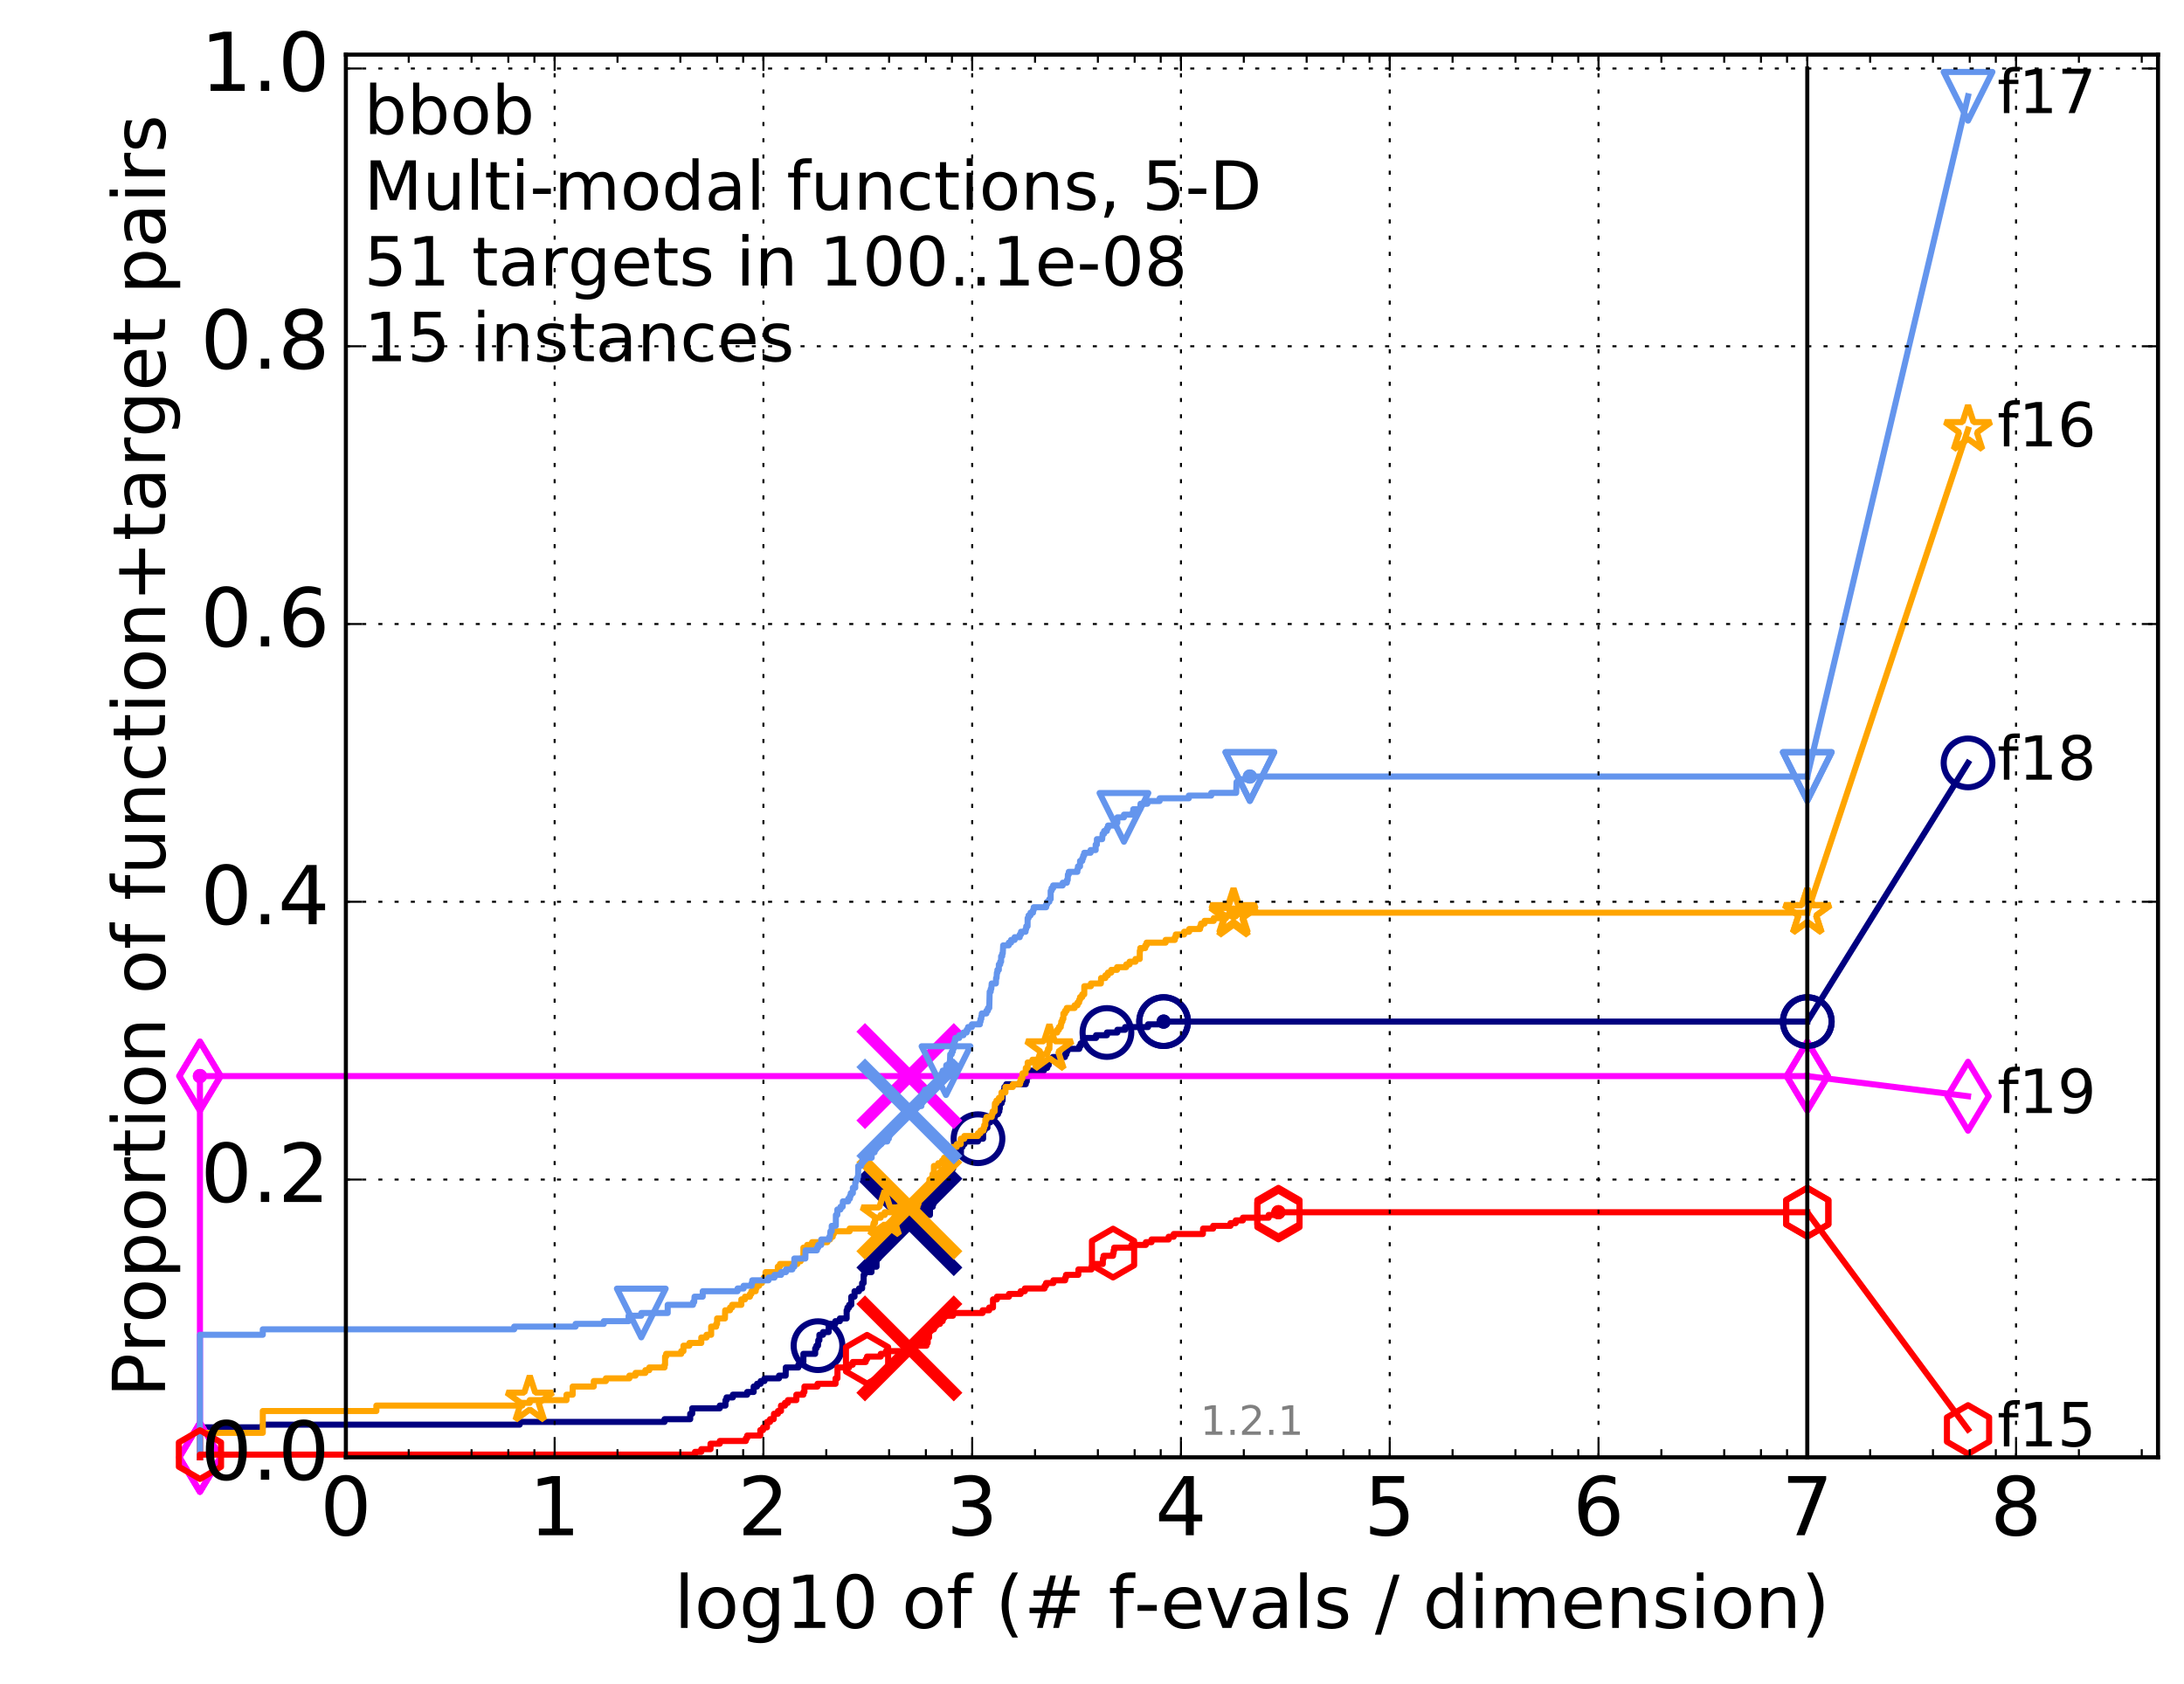 <?xml version="1.0" encoding="utf-8" standalone="no"?>
<!DOCTYPE svg PUBLIC "-//W3C//DTD SVG 1.1//EN"
  "http://www.w3.org/Graphics/SVG/1.1/DTD/svg11.dtd">
<!-- Created with matplotlib (http://matplotlib.org/) -->
<svg height="415pt" version="1.1" viewBox="0 0 538 415" width="538pt" xmlns="http://www.w3.org/2000/svg" xmlns:xlink="http://www.w3.org/1999/xlink">
 <defs>
  <style type="text/css">
*{stroke-linecap:butt;stroke-linejoin:round;stroke-miterlimit:100000;}
  </style>
 </defs>
 <g id="figure_1">
  <g id="patch_1">
   <path d="M 0 415.456 
L 538.8 415.456 
L 538.8 0 
L 0 0 
z
" style="fill:#ffffff;"/>
  </g>
  <g id="axes_1">
   <g id="patch_2">
    <path d="M 85.2 359.056 
L 531.6 359.056 
L 531.6 13.456 
L 85.2 13.456 
z
" style="fill:#ffffff;"/>
   </g>
   <g id="line2d_1">
    <defs>
     <path d="M 0 1.5 
C 0.398 1.5 0.779 1.342 1.061 1.061 
C 1.342 0.779 1.5 0.398 1.5 0 
C 1.5 -0.398 1.342 -0.779 1.061 -1.061 
C 0.779 -1.342 0.398 -1.5 0 -1.5 
C -0.398 -1.5 -0.779 -1.342 -1.061 -1.061 
C -1.342 -0.779 -1.5 -0.398 -1.5 0 
C -1.5 0.398 -1.342 0.779 -1.061 1.061 
C -0.779 1.342 -0.398 1.5 0 1.5 
z
" id="m99ac872fc2" style="stroke:#000080;stroke-width:0.5;"/>
    </defs>
    <g>
     <use style="fill:#000080;stroke:#000080;stroke-width:0.5;" x="286.645" xlink:href="#m99ac872fc2" y="251.706"/>
     <use style="fill:#000080;stroke:#000080;stroke-width:0.5;" x="286.645" xlink:href="#m99ac872fc2" y="251.706"/>
    </g>
   </g>
   <g id="line2d_2">
    <path d="M 49.253 359.056 
L 49.253 351.676 
L 64.735 351.676 
L 64.735 351.005 
L 128.015 351.005 
L 128.015 350.334 
L 163.697 350.334 
L 163.697 349.663 
L 170.023 349.663 
L 170.023 348.321 
L 170.518 348.321 
L 170.518 346.979 
L 177.308 346.979 
L 177.308 346.309 
L 178.709 346.309 
L 178.709 344.967 
L 178.979 344.967 
L 178.979 344.296 
L 180.533 344.296 
L 180.533 343.625 
L 184.056 343.625 
L 184.056 342.954 
L 185.654 342.954 
L 185.654 341.612 
L 186.484 341.612 
L 186.484 340.941 
L 187.377 340.941 
L 187.377 340.27 
L 188.324 340.27 
L 188.324 339.599 
L 191.905 339.599 
L 191.905 338.928 
L 193.536 338.928 
L 193.571 336.915 
L 196.662 336.915 
L 196.662 336.244 
L 197.526 336.244 
L 197.526 335.574 
L 197.903 335.574 
L 197.903 333.561 
L 200.81 333.561 
L 200.81 332.219 
L 201.111 332.219 
L 201.111 331.548 
L 201.506 331.548 
L 201.579 330.206 
L 201.846 330.206 
L 201.846 328.864 
L 202.743 328.864 
L 202.743 328.193 
L 204.134 328.193 
L 204.134 326.18 
L 205.769 326.18 
L 205.769 325.509 
L 206.892 325.509 
L 206.892 324.839 
L 208.558 324.839 
L 208.558 322.826 
L 208.754 322.826 
L 208.754 322.155 
L 209.174 322.155 
L 209.174 321.484 
L 209.706 321.484 
L 209.706 319.471 
L 210.505 319.471 
L 210.505 318.129 
L 211.605 318.129 
L 211.605 317.458 
L 212.37 317.458 
L 212.37 316.116 
L 212.743 316.116 
L 212.743 314.104 
L 212.964 314.104 
L 212.964 313.433 
L 214.683 313.433 
L 214.683 312.091 
L 215.923 312.091 
L 215.923 310.078 
L 216.443 310.078 
L 216.443 309.407 
L 216.592 309.407 
L 216.592 308.065 
L 218.027 308.065 
L 218.039 306.723 
L 218.964 306.723 
L 218.964 306.052 
L 220.025 306.052 
L 220.025 305.381 
L 220.427 305.381 
L 220.427 304.71 
L 220.78 304.71 
L 220.78 303.369 
L 221.947 303.369 
L 221.947 301.356 
L 224.022 301.356 
L 224.022 300.685 
L 226.993 300.685 
L 226.993 300.014 
L 227.829 300.014 
L 227.829 299.343 
L 229.081 299.343 
L 229.102 297.33 
L 229.768 297.33 
L 229.768 296.659 
L 229.967 296.659 
L 230.056 294.646 
L 230.773 294.646 
L 230.773 293.975 
L 230.964 293.975 
L 231.055 291.963 
L 231.697 291.963 
L 231.697 291.292 
L 232.621 291.292 
L 232.621 289.95 
L 233.144 289.95 
L 233.144 289.279 
L 233.274 289.279 
L 233.327 287.937 
L 234.796 287.937 
L 234.867 285.924 
L 235.313 285.924 
L 235.415 284.582 
L 236.701 284.582 
L 236.737 282.569 
L 237.113 282.569 
L 237.113 281.899 
L 237.589 281.899 
L 237.589 281.228 
L 240.917 281.228 
L 240.917 280.557 
L 242.172 280.557 
L 242.184 278.544 
L 242.537 278.544 
L 242.537 277.873 
L 243.239 277.873 
L 243.239 276.531 
L 243.953 276.531 
L 243.953 275.86 
L 244.601 275.86 
L 244.601 275.189 
L 245.128 275.189 
L 245.128 274.518 
L 245.852 274.518 
L 245.852 273.847 
L 246.165 273.847 
L 246.165 273.176 
L 246.284 273.176 
L 246.301 271.834 
L 246.751 271.834 
L 246.751 271.164 
L 246.975 271.164 
L 246.991 269.151 
L 247.299 269.151 
L 247.299 268.48 
L 247.418 268.48 
L 247.418 267.809 
L 247.883 267.809 
L 247.883 267.138 
L 252.683 267.138 
L 252.683 266.467 
L 252.937 266.467 
L 252.937 265.125 
L 253.817 265.125 
L 253.817 264.454 
L 254.044 264.454 
L 254.044 263.783 
L 257.159 263.783 
L 257.159 263.112 
L 257.97 263.112 
L 257.97 262.441 
L 258.344 262.441 
L 258.344 261.099 
L 259.35 261.099 
L 259.35 260.429 
L 262.342 260.429 
L 262.342 259.758 
L 262.694 259.758 
L 262.694 259.087 
L 262.928 259.087 
L 262.928 258.416 
L 265.867 258.416 
L 265.867 257.745 
L 266.194 257.745 
L 266.194 257.074 
L 266.814 257.074 
L 266.814 255.732 
L 269.996 255.732 
L 269.996 255.061 
L 272.679 255.061 
L 272.679 254.39 
L 275.243 254.39 
L 275.243 253.719 
L 277.156 253.719 
L 277.156 253.048 
L 282.81 253.048 
L 282.81 252.377 
L 286.645 252.377 
L 286.645 251.706 
L 445.2 251.706 
L 445.2 251.706 
" style="fill:none;stroke:#000080;stroke-linecap:square;stroke-width:1.5;"/>
   </g>
   <g id="line2d_3">
    <defs>
     <path d="M 0 6 
C 1.591 6 3.117 5.368 4.243 4.243 
C 5.368 3.117 6 1.591 6 0 
C 6 -1.591 5.368 -3.117 4.243 -4.243 
C 3.117 -5.368 1.591 -6 0 -6 
C -1.591 -6 -3.117 -5.368 -4.243 -4.243 
C -5.368 -3.117 -6 -1.591 -6 0 
C -6 1.591 -5.368 3.117 -4.243 4.243 
C -3.117 5.368 -1.591 6 0 6 
z
" id="mb61b484d85" style="stroke:#000080;stroke-width:1.5;"/>
    </defs>
    <g>
     <use style="fill:none;stroke:#000080;stroke-width:1.5;" x="201.506" xlink:href="#mb61b484d85" y="331.548"/>
     <use style="fill:none;stroke:#000080;stroke-width:1.5;" x="240.917" xlink:href="#mb61b484d85" y="280.557"/>
     <use style="fill:none;stroke:#000080;stroke-width:1.5;" x="272.679" xlink:href="#mb61b484d85" y="254.39"/>
     <use style="fill:none;stroke:#000080;stroke-width:1.5;" x="286.645" xlink:href="#mb61b484d85" y="251.706"/>
     <use style="fill:none;stroke:#000080;stroke-width:1.5;" x="286.645" xlink:href="#mb61b484d85" y="251.706"/>
     <use style="fill:none;stroke:#000080;stroke-width:1.5;" x="445.2" xlink:href="#mb61b484d85" y="251.706"/>
    </g>
   </g>
   <g id="line2d_4"/>
   <g id="line2d_5">
    <path clip-path="url(#pc3a24e780c)" d="M 224.013 301.356 
" style="fill:none;stroke:#000080;stroke-linecap:square;"/>
    <defs>
     <path d="M -12 12 
L 12 -12 
M -12 -12 
L 12 12 
" id="m71488b0675" style="stroke:#000080;stroke-width:3.0;"/>
    </defs>
    <g clip-path="url(#pc3a24e780c)">
     <use style="fill:#000080;stroke:#000080;stroke-width:3.0;" x="224.013" xlink:href="#m71488b0675" y="301.356"/>
    </g>
   </g>
   <g id="line2d_6">
    <defs>
     <path d="M 0 1.5 
C 0.398 1.5 0.779 1.342 1.061 1.061 
C 1.342 0.779 1.5 0.398 1.5 0 
C 1.5 -0.398 1.342 -0.779 1.061 -1.061 
C 0.779 -1.342 0.398 -1.5 0 -1.5 
C -0.398 -1.5 -0.779 -1.342 -1.061 -1.061 
C -1.342 -0.779 -1.5 -0.398 -1.5 0 
C -1.5 0.398 -1.342 0.779 -1.061 1.061 
C -0.779 1.342 -0.398 1.5 0 1.5 
z
" id="m36d1325be7" style="stroke:#ff00ff;stroke-width:0.5;"/>
    </defs>
    <g>
     <use style="fill:#ff00ff;stroke:#ff00ff;stroke-width:0.5;" x="49.253" xlink:href="#m36d1325be7" y="265.125"/>
     <use style="fill:#ff00ff;stroke:#ff00ff;stroke-width:0.5;" x="49.253" xlink:href="#m36d1325be7" y="265.125"/>
    </g>
   </g>
   <g id="line2d_7">
    <path d="M 49.253 359.056 
L 49.253 265.125 
L 445.2 265.125 
" style="fill:none;stroke:#ff00ff;stroke-linecap:square;stroke-width:1.5;"/>
   </g>
   <g id="line2d_8">
    <defs>
     <path d="M -0 8.485 
L 5.091 0 
L 0 -8.485 
L -5.091 -0 
z
" id="m5aa60d8023" style="stroke:#ff00ff;stroke-linejoin:miter;stroke-width:1.5;"/>
    </defs>
    <g>
     <use style="fill:none;stroke:#ff00ff;stroke-linejoin:miter;stroke-width:1.5;" x="49.253" xlink:href="#m5aa60d8023" y="359.056"/>
     <use style="fill:none;stroke:#ff00ff;stroke-linejoin:miter;stroke-width:1.5;" x="49.253" xlink:href="#m5aa60d8023" y="359.056"/>
     <use style="fill:none;stroke:#ff00ff;stroke-linejoin:miter;stroke-width:1.5;" x="49.253" xlink:href="#m5aa60d8023" y="359.056"/>
     <use style="fill:none;stroke:#ff00ff;stroke-linejoin:miter;stroke-width:1.5;" x="49.253" xlink:href="#m5aa60d8023" y="265.125"/>
     <use style="fill:none;stroke:#ff00ff;stroke-linejoin:miter;stroke-width:1.5;" x="49.253" xlink:href="#m5aa60d8023" y="265.125"/>
     <use style="fill:none;stroke:#ff00ff;stroke-linejoin:miter;stroke-width:1.5;" x="445.2" xlink:href="#m5aa60d8023" y="265.125"/>
    </g>
   </g>
   <g id="line2d_9"/>
   <g id="line2d_10">
    <path clip-path="url(#pc3a24e780c)" d="M 224.013 265.125 
" style="fill:none;stroke:#ff00ff;stroke-linecap:square;"/>
    <defs>
     <path d="M -12 12 
L 12 -12 
M -12 -12 
L 12 12 
" id="m9bd812dc10" style="stroke:#ff00ff;stroke-width:3.0;"/>
    </defs>
    <g clip-path="url(#pc3a24e780c)">
     <use style="fill:#ff00ff;stroke:#ff00ff;stroke-width:3.0;" x="224.013" xlink:href="#m9bd812dc10" y="265.125"/>
    </g>
   </g>
   <g id="line2d_11">
    <defs>
     <path d="M 0 1.5 
C 0.398 1.5 0.779 1.342 1.061 1.061 
C 1.342 0.779 1.5 0.398 1.5 0 
C 1.5 -0.398 1.342 -0.779 1.061 -1.061 
C 0.779 -1.342 0.398 -1.5 0 -1.5 
C -0.398 -1.5 -0.779 -1.342 -1.061 -1.061 
C -1.342 -0.779 -1.5 -0.398 -1.5 0 
C -1.5 0.398 -1.342 0.779 -1.061 1.061 
C -0.779 1.342 -0.398 1.5 0 1.5 
z
" id="m7e120c79d5" style="stroke:#ffa500;stroke-width:0.5;"/>
    </defs>
    <g>
     <use style="fill:#ffa500;stroke:#ffa500;stroke-width:0.5;" x="303.862" xlink:href="#m7e120c79d5" y="224.869"/>
     <use style="fill:#ffa500;stroke:#ffa500;stroke-width:0.5;" x="303.862" xlink:href="#m7e120c79d5" y="224.869"/>
    </g>
   </g>
   <g id="line2d_12">
    <path d="M 49.253 359.056 
L 49.253 353.018 
L 64.735 353.018 
L 64.735 347.65 
L 92.715 347.65 
L 92.715 346.309 
L 128.662 346.309 
L 128.662 345.638 
L 130.499 345.638 
L 130.499 344.967 
L 139.555 344.967 
L 139.555 343.625 
L 141.07 343.625 
L 141.07 341.612 
L 146.272 341.612 
L 146.272 340.27 
L 149.255 340.27 
L 149.255 339.599 
L 155.037 339.599 
L 155.037 338.928 
L 156.551 338.928 
L 156.551 338.257 
L 158.978 338.257 
L 158.978 337.586 
L 159.942 337.586 
L 159.942 336.915 
L 163.697 336.915 
L 163.697 336.244 
L 163.83 336.244 
L 163.83 334.232 
L 164.093 334.232 
L 164.093 333.561 
L 167.814 333.561 
L 167.814 332.89 
L 168.36 332.89 
L 168.36 331.548 
L 169.822 331.548 
L 169.822 330.877 
L 172.754 330.877 
L 172.754 329.535 
L 174.045 329.535 
L 174.045 328.864 
L 175.186 328.864 
L 175.186 326.851 
L 176.423 326.851 
L 176.423 326.18 
L 176.648 326.18 
L 176.648 324.839 
L 178.573 324.839 
L 178.641 322.826 
L 179.834 322.826 
L 179.834 322.155 
L 180.345 322.155 
L 180.345 321.484 
L 182.622 321.484 
L 182.622 320.142 
L 183.515 320.142 
L 183.515 319.471 
L 184.74 319.471 
L 184.74 318.8 
L 185.1 318.8 
L 185.1 318.129 
L 186.146 318.129 
L 186.146 317.458 
L 186.34 317.458 
L 186.34 316.787 
L 187.005 316.787 
L 187.005 316.116 
L 187.697 316.116 
L 187.697 315.445 
L 188.146 315.445 
L 188.146 314.774 
L 188.587 314.774 
L 188.587 313.433 
L 191.602 313.433 
L 191.602 312.091 
L 192.129 312.091 
L 192.129 311.42 
L 196.418 311.42 
L 196.418 310.749 
L 197.232 310.749 
L 197.232 310.078 
L 197.903 310.078 
L 197.903 307.394 
L 198.832 307.394 
L 198.832 306.723 
L 200.04 306.723 
L 200.04 306.052 
L 203.805 306.052 
L 203.805 305.381 
L 204.479 305.381 
L 204.479 304.71 
L 205.133 304.71 
L 205.133 304.039 
L 205.402 304.039 
L 205.402 303.369 
L 209.295 303.369 
L 209.295 302.698 
L 215.099 302.698 
L 215.206 301.356 
L 215.547 301.356 
L 215.626 300.014 
L 216.938 300.014 
L 216.938 299.343 
L 217.933 299.343 
L 217.933 298.672 
L 221.159 298.672 
L 221.159 298.001 
L 221.281 298.001 
L 221.281 297.33 
L 226.027 297.33 
L 226.027 296.659 
L 226.254 296.659 
L 226.254 295.317 
L 226.758 295.317 
L 226.758 294.646 
L 227.365 294.646 
L 227.365 293.975 
L 227.897 293.975 
L 227.897 293.304 
L 228.794 293.304 
L 228.816 291.963 
L 228.952 291.963 
L 228.952 290.621 
L 229.594 290.621 
L 229.594 289.95 
L 229.712 289.95 
L 229.712 289.279 
L 230.056 289.279 
L 230.056 287.266 
L 231.127 287.266 
L 231.127 286.595 
L 232.074 286.595 
L 232.074 285.924 
L 232.56 285.924 
L 232.56 285.253 
L 233.936 285.253 
L 233.936 284.582 
L 234.519 284.582 
L 234.519 283.24 
L 234.685 283.24 
L 234.685 282.569 
L 235.692 282.569 
L 235.692 281.899 
L 236.661 281.899 
L 236.661 280.557 
L 237.55 280.557 
L 237.55 279.886 
L 240.909 279.886 
L 240.909 279.215 
L 241.521 279.215 
L 241.521 278.544 
L 242.275 278.544 
L 242.275 277.873 
L 242.459 277.873 
L 242.459 277.202 
L 242.72 277.202 
L 242.72 275.86 
L 243.019 275.86 
L 243.019 275.189 
L 244.312 275.189 
L 244.312 274.518 
L 244.505 274.518 
L 244.505 273.847 
L 245.003 273.847 
L 245.09 271.834 
L 245.462 271.834 
L 245.462 271.164 
L 246.069 271.164 
L 246.069 270.493 
L 246.702 270.493 
L 246.702 269.151 
L 247.677 269.151 
L 247.677 267.809 
L 249.504 267.809 
L 249.504 267.138 
L 251.269 267.138 
L 251.269 266.467 
L 251.458 266.467 
L 251.458 265.796 
L 251.816 265.796 
L 251.875 264.454 
L 252.626 264.454 
L 252.701 263.112 
L 253.156 263.112 
L 253.156 261.77 
L 254.324 261.77 
L 254.324 261.099 
L 256.409 261.099 
L 256.409 260.429 
L 256.647 260.429 
L 256.647 259.758 
L 257.949 259.758 
L 257.949 259.087 
L 258.159 259.087 
L 258.159 258.416 
L 258.504 258.416 
L 258.56 256.403 
L 258.713 256.403 
L 258.713 255.732 
L 259.418 255.732 
L 259.44 254.39 
L 260.427 254.39 
L 260.427 253.719 
L 260.856 253.719 
L 260.856 253.048 
L 261.307 253.048 
L 261.307 252.377 
L 261.437 252.377 
L 261.437 251.706 
L 261.711 251.706 
L 261.711 251.035 
L 261.951 251.035 
L 261.951 249.694 
L 262.369 249.694 
L 262.369 249.023 
L 262.772 249.023 
L 262.772 248.352 
L 264.711 248.352 
L 264.711 247.681 
L 265.433 247.681 
L 265.433 247.01 
L 265.83 247.01 
L 265.83 246.339 
L 266.057 246.339 
L 266.057 245.668 
L 266.592 245.668 
L 266.592 244.997 
L 267.089 244.997 
L 267.105 242.984 
L 268.73 242.984 
L 268.73 242.313 
L 271.186 242.313 
L 271.237 240.971 
L 272.298 240.971 
L 272.298 240.3 
L 272.919 240.3 
L 272.919 239.629 
L 273.737 239.629 
L 273.737 238.958 
L 275.172 238.958 
L 275.172 238.288 
L 277.432 238.288 
L 277.432 237.617 
L 278.254 237.617 
L 278.254 236.946 
L 279.709 236.946 
L 279.709 236.275 
L 280.757 236.275 
L 280.773 234.262 
L 280.888 234.262 
L 280.888 233.591 
L 282.114 233.591 
L 282.114 232.92 
L 282.448 232.92 
L 282.448 232.249 
L 287.135 232.249 
L 287.135 231.578 
L 289.404 231.578 
L 289.404 230.907 
L 289.642 230.907 
L 289.642 230.236 
L 291.687 230.236 
L 291.687 229.565 
L 292.935 229.565 
L 292.935 228.894 
L 295.626 228.894 
L 295.626 228.223 
L 295.846 228.223 
L 295.846 227.553 
L 296.725 227.553 
L 296.725 226.882 
L 298.987 226.882 
L 298.987 226.211 
L 302.03 226.211 
L 302.03 225.54 
L 303.862 225.54 
L 303.862 224.869 
L 445.2 224.869 
L 445.2 224.869 
" style="fill:none;stroke:#ffa500;stroke-linecap:square;stroke-width:1.5;"/>
   </g>
   <g id="line2d_13">
    <defs>
     <path d="M 0 -6 
L -1.347 -1.854 
L -5.706 -1.854 
L -2.18 0.708 
L -3.527 4.854 
L -0 2.292 
L 3.527 4.854 
L 2.18 0.708 
L 5.706 -1.854 
L 1.347 -1.854 
z
" id="mae56806acf" style="stroke:#ffa500;stroke-linejoin:bevel;stroke-width:1.5;"/>
    </defs>
    <g>
     <use style="fill:none;stroke:#ffa500;stroke-linejoin:bevel;stroke-width:1.5;" x="130.499" xlink:href="#mae56806acf" y="344.967"/>
     <use style="fill:none;stroke:#ffa500;stroke-linejoin:bevel;stroke-width:1.5;" x="217.933" xlink:href="#mae56806acf" y="299.343"/>
     <use style="fill:none;stroke:#ffa500;stroke-linejoin:bevel;stroke-width:1.5;" x="258.504" xlink:href="#mae56806acf" y="258.416"/>
     <use style="fill:none;stroke:#ffa500;stroke-linejoin:bevel;stroke-width:1.5;" x="303.862" xlink:href="#mae56806acf" y="225.54"/>
     <use style="fill:none;stroke:#ffa500;stroke-linejoin:bevel;stroke-width:1.5;" x="303.862" xlink:href="#mae56806acf" y="224.869"/>
     <use style="fill:none;stroke:#ffa500;stroke-linejoin:bevel;stroke-width:1.5;" x="445.2" xlink:href="#mae56806acf" y="224.869"/>
    </g>
   </g>
   <g id="line2d_14"/>
   <g id="line2d_15">
    <path clip-path="url(#pc3a24e780c)" d="M 224.013 297.33 
" style="fill:none;stroke:#ffa500;stroke-linecap:square;"/>
    <defs>
     <path d="M -12 12 
L 12 -12 
M -12 -12 
L 12 12 
" id="m3830246bcd" style="stroke:#ffa500;stroke-width:3.0;"/>
    </defs>
    <g clip-path="url(#pc3a24e780c)">
     <use style="fill:#ffa500;stroke:#ffa500;stroke-width:3.0;" x="224.013" xlink:href="#m3830246bcd" y="297.33"/>
    </g>
   </g>
   <g id="line2d_16">
    <defs>
     <path d="M 0 1.5 
C 0.398 1.5 0.779 1.342 1.061 1.061 
C 1.342 0.779 1.5 0.398 1.5 0 
C 1.5 -0.398 1.342 -0.779 1.061 -1.061 
C 0.779 -1.342 0.398 -1.5 0 -1.5 
C -0.398 -1.5 -0.779 -1.342 -1.061 -1.061 
C -1.342 -0.779 -1.5 -0.398 -1.5 0 
C -1.5 0.398 -1.342 0.779 -1.061 1.061 
C -0.779 1.342 -0.398 1.5 0 1.5 
z
" id="m8613489f62" style="stroke:#6495ed;stroke-width:0.5;"/>
    </defs>
    <g>
     <use style="fill:#6495ed;stroke:#6495ed;stroke-width:0.5;" x="307.89" xlink:href="#m8613489f62" y="191.322"/>
     <use style="fill:#6495ed;stroke:#6495ed;stroke-width:0.5;" x="307.89" xlink:href="#m8613489f62" y="191.322"/>
    </g>
   </g>
   <g id="line2d_17">
    <path d="M 49.253 359.056 
L 49.253 328.864 
L 64.735 328.864 
L 64.735 327.522 
L 126.661 327.522 
L 126.661 326.851 
L 141.79 326.851 
L 141.79 326.18 
L 148.741 326.18 
L 148.741 325.509 
L 154.84 325.509 
L 154.84 324.168 
L 157.97 324.168 
L 157.97 323.497 
L 164.481 323.497 
L 164.481 321.484 
L 170.713 321.484 
L 170.713 320.813 
L 171.003 320.813 
L 171.098 319.471 
L 173.105 319.471 
L 173.105 318.129 
L 181.691 318.129 
L 181.691 317.458 
L 183.185 317.458 
L 183.185 316.787 
L 185.151 316.787 
L 185.151 316.116 
L 185.303 316.116 
L 185.303 315.445 
L 189.316 315.445 
L 189.316 314.774 
L 190.787 314.774 
L 190.787 314.104 
L 192.425 314.104 
L 192.425 313.433 
L 193.606 313.433 
L 193.606 312.762 
L 195.186 312.762 
L 195.186 312.091 
L 195.668 312.091 
L 195.668 310.078 
L 198.387 310.078 
L 198.443 308.065 
L 201.235 308.065 
L 201.235 307.394 
L 201.555 307.394 
L 201.555 306.723 
L 202.299 306.723 
L 202.299 305.381 
L 204.285 305.381 
L 204.285 304.71 
L 204.458 304.71 
L 204.565 303.369 
L 204.882 303.369 
L 204.882 302.027 
L 205.89 302.027 
L 205.91 299.343 
L 206.268 299.343 
L 206.268 298.001 
L 207.045 298.001 
L 207.045 297.33 
L 207.574 297.33 
L 207.629 295.988 
L 208.947 295.988 
L 208.947 295.317 
L 209.364 295.317 
L 209.364 294.646 
L 209.57 294.646 
L 209.57 293.975 
L 210.092 293.975 
L 210.092 292.634 
L 210.684 292.634 
L 210.684 291.292 
L 210.813 291.292 
L 210.813 290.621 
L 211.244 290.621 
L 211.244 289.95 
L 211.386 289.95 
L 211.418 287.266 
L 212.144 287.266 
L 212.144 286.595 
L 212.445 286.595 
L 212.445 285.924 
L 212.669 285.924 
L 212.669 285.253 
L 214.724 285.253 
L 214.724 283.911 
L 215.443 283.911 
L 215.443 283.24 
L 215.742 283.24 
L 215.742 281.899 
L 217.085 281.899 
L 217.085 281.228 
L 218.58 281.228 
L 218.58 280.557 
L 218.953 280.557 
L 218.953 279.886 
L 219.143 279.886 
L 219.143 279.215 
L 219.408 279.215 
L 219.452 277.873 
L 219.778 277.873 
L 219.778 277.202 
L 220.656 277.202 
L 220.656 276.531 
L 221.19 276.531 
L 221.19 275.86 
L 221.908 275.86 
L 221.908 275.189 
L 222.66 275.189 
L 222.66 273.847 
L 225.213 273.847 
L 225.213 273.176 
L 225.515 273.176 
L 225.515 272.505 
L 226.978 272.505 
L 226.978 271.834 
L 227.141 271.834 
L 227.165 270.493 
L 227.388 270.493 
L 227.473 269.151 
L 227.852 269.151 
L 227.852 268.48 
L 229.074 268.48 
L 229.074 267.809 
L 230.534 267.809 
L 230.534 267.138 
L 231.288 267.138 
L 231.288 265.796 
L 231.918 265.796 
L 231.918 264.454 
L 232.223 264.454 
L 232.223 263.783 
L 233.036 263.783 
L 233.108 262.441 
L 233.856 262.441 
L 233.856 261.77 
L 234.011 261.77 
L 234.073 259.758 
L 234.451 259.758 
L 234.451 259.087 
L 234.724 259.087 
L 234.724 258.416 
L 234.906 258.416 
L 234.906 257.074 
L 235.157 257.074 
L 235.157 256.403 
L 235.329 256.403 
L 235.329 255.732 
L 236.298 255.732 
L 236.298 255.061 
L 237.33 255.061 
L 237.33 254.39 
L 238.127 254.39 
L 238.127 253.719 
L 238.467 253.719 
L 238.467 253.048 
L 239.41 253.048 
L 239.41 252.377 
L 241.386 252.377 
L 241.386 251.706 
L 241.553 251.706 
L 241.553 251.035 
L 241.74 251.035 
L 241.74 250.364 
L 241.853 250.364 
L 241.853 249.694 
L 242.992 249.694 
L 242.992 249.023 
L 243.363 249.023 
L 243.363 248.352 
L 243.692 248.352 
L 243.795 244.326 
L 244.044 244.326 
L 244.044 243.655 
L 244.189 243.655 
L 244.29 242.313 
L 245.318 242.313 
L 245.37 240.971 
L 245.486 240.971 
L 245.571 239.629 
L 245.704 239.629 
L 245.704 238.958 
L 246.049 238.958 
L 246.049 237.617 
L 246.39 237.617 
L 246.39 236.946 
L 246.611 236.946 
L 246.611 235.604 
L 246.882 235.604 
L 246.882 234.933 
L 247.017 234.933 
L 247.119 232.92 
L 248.494 232.92 
L 248.494 232.249 
L 249.063 232.249 
L 249.063 231.578 
L 249.944 231.578 
L 249.944 230.907 
L 251.203 230.907 
L 251.203 230.236 
L 251.508 230.236 
L 251.508 229.565 
L 252.634 229.565 
L 252.634 228.894 
L 252.799 228.894 
L 252.799 228.223 
L 253.127 228.223 
L 253.144 226.211 
L 253.375 226.211 
L 253.375 225.54 
L 253.855 225.54 
L 253.855 224.869 
L 254.468 224.869 
L 254.468 224.198 
L 254.646 224.198 
L 254.646 223.527 
L 257.701 223.527 
L 257.701 222.856 
L 257.941 222.856 
L 257.941 222.185 
L 258.493 222.185 
L 258.493 221.514 
L 258.817 221.514 
L 258.817 219.501 
L 259.036 219.501 
L 259.036 218.83 
L 259.423 218.83 
L 259.423 218.159 
L 261.781 218.159 
L 261.781 217.488 
L 262.817 217.488 
L 262.817 216.818 
L 263.017 216.818 
L 263.062 215.476 
L 263.279 215.476 
L 263.279 214.805 
L 265.398 214.805 
L 265.398 214.134 
L 265.539 214.134 
L 265.539 213.463 
L 266.052 213.463 
L 266.053 212.121 
L 266.608 212.121 
L 266.608 211.45 
L 266.841 211.45 
L 266.841 210.779 
L 267.093 210.779 
L 267.093 210.108 
L 268.651 210.108 
L 268.651 209.437 
L 269.904 209.437 
L 269.904 208.095 
L 270.205 208.095 
L 270.205 206.753 
L 271.504 206.753 
L 271.613 205.412 
L 271.991 205.412 
L 271.991 204.741 
L 272.656 204.741 
L 272.656 204.07 
L 272.951 204.07 
L 272.951 203.399 
L 275 203.399 
L 275 202.728 
L 275.24 202.728 
L 275.24 201.386 
L 276.869 201.386 
L 276.869 200.715 
L 279.045 200.715 
L 279.045 200.044 
L 279.164 200.044 
L 279.164 199.373 
L 280.869 199.373 
L 280.957 198.031 
L 282.642 198.031 
L 282.642 197.36 
L 285.664 197.36 
L 285.664 196.689 
L 292.852 196.689 
L 292.852 196.018 
L 298.366 196.018 
L 298.366 195.348 
L 304.512 195.348 
L 304.609 192.664 
L 305.112 192.664 
L 305.112 191.993 
L 307.89 191.993 
L 307.89 191.322 
L 445.2 191.322 
L 445.2 191.322 
" style="fill:none;stroke:#6495ed;stroke-linecap:square;stroke-width:1.5;"/>
   </g>
   <g id="line2d_18">
    <defs>
     <path d="M -0 6 
L 6 -6 
L -6 -6 
z
" id="m23cb93aee6" style="stroke:#6495ed;stroke-linejoin:miter;stroke-width:1.5;"/>
    </defs>
    <g>
     <use style="fill:none;stroke:#6495ed;stroke-linejoin:miter;stroke-width:1.5;" x="157.97" xlink:href="#m23cb93aee6" y="323.497"/>
     <use style="fill:none;stroke:#6495ed;stroke-linejoin:miter;stroke-width:1.5;" x="233.036" xlink:href="#m23cb93aee6" y="263.783"/>
     <use style="fill:none;stroke:#6495ed;stroke-linejoin:miter;stroke-width:1.5;" x="276.869" xlink:href="#m23cb93aee6" y="201.386"/>
     <use style="fill:none;stroke:#6495ed;stroke-linejoin:miter;stroke-width:1.5;" x="307.89" xlink:href="#m23cb93aee6" y="191.322"/>
     <use style="fill:none;stroke:#6495ed;stroke-linejoin:miter;stroke-width:1.5;" x="307.89" xlink:href="#m23cb93aee6" y="191.322"/>
     <use style="fill:none;stroke:#6495ed;stroke-linejoin:miter;stroke-width:1.5;" x="445.2" xlink:href="#m23cb93aee6" y="191.322"/>
    </g>
   </g>
   <g id="line2d_19"/>
   <g id="line2d_20">
    <path clip-path="url(#pc3a24e780c)" d="M 224.013 273.847 
" style="fill:none;stroke:#6495ed;stroke-linecap:square;"/>
    <defs>
     <path d="M -12 12 
L 12 -12 
M -12 -12 
L 12 12 
" id="mad6551f6d2" style="stroke:#6495ed;stroke-width:3.0;"/>
    </defs>
    <g clip-path="url(#pc3a24e780c)">
     <use style="fill:#6495ed;stroke:#6495ed;stroke-width:3.0;" x="224.013" xlink:href="#mad6551f6d2" y="273.847"/>
    </g>
   </g>
   <g id="line2d_21">
    <defs>
     <path d="M 0 1.5 
C 0.398 1.5 0.779 1.342 1.061 1.061 
C 1.342 0.779 1.5 0.398 1.5 0 
C 1.5 -0.398 1.342 -0.779 1.061 -1.061 
C 0.779 -1.342 0.398 -1.5 0 -1.5 
C -0.398 -1.5 -0.779 -1.342 -1.061 -1.061 
C -1.342 -0.779 -1.5 -0.398 -1.5 0 
C -1.5 0.398 -1.342 0.779 -1.061 1.061 
C -0.779 1.342 -0.398 1.5 0 1.5 
z
" id="m03c564a054" style="stroke:#ff0000;stroke-width:0.5;"/>
    </defs>
    <g>
     <use style="fill:#ff0000;stroke:#ff0000;stroke-width:0.5;" x="314.924" xlink:href="#m03c564a054" y="298.672"/>
     <use style="fill:#ff0000;stroke:#ff0000;stroke-width:0.5;" x="314.924" xlink:href="#m03c564a054" y="298.672"/>
    </g>
   </g>
   <g id="line2d_22">
    <path d="M 49.253 359.056 
L 49.253 358.385 
L 171.194 358.385 
L 171.194 357.714 
L 172.754 357.714 
L 172.754 357.044 
L 175.027 357.044 
L 175.027 355.702 
L 177.308 355.702 
L 177.308 355.031 
L 183.733 355.031 
L 183.733 354.36 
L 184.056 354.36 
L 184.056 353.689 
L 187.285 353.689 
L 187.285 352.347 
L 187.968 352.347 
L 187.968 351.676 
L 188.933 351.676 
L 188.933 350.334 
L 189.693 350.334 
L 189.693 349.663 
L 190.588 349.663 
L 190.668 348.321 
L 191.64 348.321 
L 191.64 347.65 
L 192.388 347.65 
L 192.388 346.309 
L 193.36 346.309 
L 193.36 345.638 
L 194.088 345.638 
L 194.088 344.967 
L 196.17 344.967 
L 196.17 343.625 
L 197.903 343.625 
L 197.903 342.954 
L 198.16 342.954 
L 198.16 341.612 
L 201.383 341.612 
L 201.383 340.941 
L 205.829 340.941 
L 205.829 339.599 
L 206.288 339.599 
L 206.308 336.915 
L 209.192 336.915 
L 209.192 336.244 
L 210.059 336.244 
L 210.059 335.574 
L 213.255 335.574 
L 213.255 334.903 
L 213.585 334.903 
L 213.585 334.232 
L 216.951 334.232 
L 216.951 333.561 
L 218.248 333.561 
L 218.248 332.89 
L 223.933 332.89 
L 224.022 331.548 
L 228.232 331.548 
L 228.232 330.877 
L 228.526 330.877 
L 228.526 329.535 
L 228.866 329.535 
L 228.873 327.522 
L 230.056 327.522 
L 230.117 326.18 
L 231.558 326.18 
L 231.558 325.509 
L 232.204 325.509 
L 232.204 324.839 
L 232.352 324.839 
L 232.352 324.168 
L 234.757 324.168 
L 234.757 323.497 
L 242.053 323.497 
L 242.053 322.826 
L 243.673 322.826 
L 243.673 322.155 
L 244.612 322.155 
L 244.612 320.142 
L 245.585 320.142 
L 245.585 319.471 
L 248.554 319.471 
L 248.554 318.8 
L 251.421 318.8 
L 251.421 318.129 
L 252.462 318.129 
L 252.462 317.458 
L 257.322 317.458 
L 257.322 316.787 
L 257.681 316.787 
L 257.681 316.116 
L 259.485 316.116 
L 259.485 315.445 
L 262.388 315.445 
L 262.388 314.774 
L 262.599 314.774 
L 262.599 314.104 
L 265.623 314.104 
L 265.657 312.762 
L 268.875 312.762 
L 268.875 312.091 
L 269.236 312.091 
L 269.236 311.42 
L 271.662 311.42 
L 271.687 310.078 
L 271.851 310.078 
L 271.851 309.407 
L 274.184 309.407 
L 274.184 308.736 
L 274.331 308.736 
L 274.331 308.065 
L 274.47 308.065 
L 274.47 307.394 
L 278.707 307.394 
L 278.707 306.723 
L 282.267 306.723 
L 282.267 306.052 
L 283.667 306.052 
L 283.667 305.381 
L 287.88 305.381 
L 287.88 304.71 
L 289.125 304.71 
L 289.125 304.039 
L 296.308 304.039 
L 296.363 302.698 
L 298.845 302.698 
L 298.845 302.027 
L 303.111 302.027 
L 303.111 301.356 
L 304.405 301.356 
L 304.405 300.685 
L 306.166 300.685 
L 306.166 300.014 
L 312.51 300.014 
L 312.51 299.343 
L 314.924 299.343 
L 314.924 298.672 
L 445.2 298.672 
L 445.2 298.672 
" style="fill:none;stroke:#ff0000;stroke-linecap:square;stroke-width:1.5;"/>
   </g>
   <g id="line2d_23">
    <defs>
     <path d="M 0 -6 
L -5.196 -3 
L -5.196 3 
L -0 6 
L 5.196 3 
L 5.196 -3 
z
" id="m130488d302" style="stroke:#ff0000;stroke-linejoin:miter;stroke-width:1.5;"/>
    </defs>
    <g>
     <use style="fill:none;stroke:#ff0000;stroke-linejoin:miter;stroke-width:1.5;" x="49.253" xlink:href="#m130488d302" y="358.385"/>
     <use style="fill:none;stroke:#ff0000;stroke-linejoin:miter;stroke-width:1.5;" x="213.585" xlink:href="#m130488d302" y="334.903"/>
     <use style="fill:none;stroke:#ff0000;stroke-linejoin:miter;stroke-width:1.5;" x="274.184" xlink:href="#m130488d302" y="308.736"/>
     <use style="fill:none;stroke:#ff0000;stroke-linejoin:miter;stroke-width:1.5;" x="314.924" xlink:href="#m130488d302" y="299.343"/>
     <use style="fill:none;stroke:#ff0000;stroke-linejoin:miter;stroke-width:1.5;" x="314.924" xlink:href="#m130488d302" y="298.672"/>
     <use style="fill:none;stroke:#ff0000;stroke-linejoin:miter;stroke-width:1.5;" x="445.2" xlink:href="#m130488d302" y="298.672"/>
    </g>
   </g>
   <g id="line2d_24"/>
   <g id="line2d_25">
    <path clip-path="url(#pc3a24e780c)" d="M 224.013 332.219 
" style="fill:none;stroke:#ff0000;stroke-linecap:square;"/>
    <defs>
     <path d="M -12 12 
L 12 -12 
M -12 -12 
L 12 12 
" id="m029168f9d6" style="stroke:#ff0000;stroke-width:3.0;"/>
    </defs>
    <g clip-path="url(#pc3a24e780c)">
     <use style="fill:#ff0000;stroke:#ff0000;stroke-width:3.0;" x="224.013" xlink:href="#m029168f9d6" y="332.219"/>
    </g>
   </g>
   <g id="line2d_26">
    <path d="M 445.2 298.672 
L 484.8 352.213 
" style="fill:none;stroke:#ff0000;stroke-linecap:square;stroke-width:1.5;"/>
    <g>
     <use style="fill:none;stroke:#ff0000;stroke-linejoin:miter;stroke-width:1.5;" x="445.2" xlink:href="#m130488d302" y="298.672"/>
     <use style="fill:none;stroke:#ff0000;stroke-linejoin:miter;stroke-width:1.5;" x="484.8" xlink:href="#m130488d302" y="352.213"/>
    </g>
   </g>
   <g id="line2d_27">
    <path d="M 445.2 265.125 
L 484.8 270.09 
" style="fill:none;stroke:#ff00ff;stroke-linecap:square;stroke-width:1.5;"/>
    <g>
     <use style="fill:none;stroke:#ff00ff;stroke-linejoin:miter;stroke-width:1.5;" x="445.2" xlink:href="#m5aa60d8023" y="265.125"/>
     <use style="fill:none;stroke:#ff00ff;stroke-linejoin:miter;stroke-width:1.5;" x="484.8" xlink:href="#m5aa60d8023" y="270.09"/>
    </g>
   </g>
   <g id="line2d_28">
    <path d="M 445.2 251.706 
L 484.8 187.967 
" style="fill:none;stroke:#000080;stroke-linecap:square;stroke-width:1.5;"/>
    <g>
     <use style="fill:none;stroke:#000080;stroke-width:1.5;" x="445.2" xlink:href="#mb61b484d85" y="251.706"/>
     <use style="fill:none;stroke:#000080;stroke-width:1.5;" x="484.8" xlink:href="#mb61b484d85" y="187.967"/>
    </g>
   </g>
   <g id="line2d_29">
    <path d="M 445.2 224.869 
L 484.8 105.844 
" style="fill:none;stroke:#ffa500;stroke-linecap:square;stroke-width:1.5;"/>
    <g>
     <use style="fill:none;stroke:#ffa500;stroke-linejoin:bevel;stroke-width:1.5;" x="445.2" xlink:href="#mae56806acf" y="224.869"/>
     <use style="fill:none;stroke:#ffa500;stroke-linejoin:bevel;stroke-width:1.5;" x="484.8" xlink:href="#mae56806acf" y="105.844"/>
    </g>
   </g>
   <g id="line2d_30">
    <path d="M 445.2 191.322 
L 484.8 23.722 
" style="fill:none;stroke:#6495ed;stroke-linecap:square;stroke-width:1.5;"/>
    <g>
     <use style="fill:none;stroke:#6495ed;stroke-linejoin:miter;stroke-width:1.5;" x="445.2" xlink:href="#m23cb93aee6" y="191.322"/>
     <use style="fill:none;stroke:#6495ed;stroke-linejoin:miter;stroke-width:1.5;" x="484.8" xlink:href="#m23cb93aee6" y="23.722"/>
    </g>
   </g>
   <g id="line2d_31">
    <path d="M 445.2 359.056 
L 445.2 16.878 
" style="fill:none;stroke:#000000;stroke-linecap:square;"/>
   </g>
   <g id="patch_3">
    <path d="M 85.2 13.456 
L 531.6 13.456 
" style="fill:none;stroke:#000000;stroke-linecap:square;stroke-linejoin:miter;"/>
   </g>
   <g id="patch_4">
    <path d="M 531.6 359.056 
L 531.6 13.456 
" style="fill:none;stroke:#000000;stroke-linecap:square;stroke-linejoin:miter;"/>
   </g>
   <g id="patch_5">
    <path d="M 85.2 359.056 
L 531.6 359.056 
" style="fill:none;stroke:#000000;stroke-linecap:square;stroke-linejoin:miter;"/>
   </g>
   <g id="patch_6">
    <path d="M 85.2 359.056 
L 85.2 13.456 
" style="fill:none;stroke:#000000;stroke-linecap:square;stroke-linejoin:miter;"/>
   </g>
   <g id="matplotlib.axis_1">
    <g id="xtick_1">
     <g id="line2d_32">
      <path clip-path="url(#pc3a24e780c)" d="M 85.2 359.056 
L 85.2 13.456 
" style="fill:none;stroke:#000000;stroke-dasharray:1,3;stroke-dashoffset:0.0;stroke-width:0.5;"/>
     </g>
     <g id="line2d_33">
      <defs>
       <path d="M 0 0 
L 0 -4 
" id="m4c9b3ee2e3" style="stroke:#000000;stroke-width:0.5;"/>
      </defs>
      <g>
       <use style="stroke:#000000;stroke-width:0.5;" x="85.2" xlink:href="#m4c9b3ee2e3" y="359.056"/>
      </g>
     </g>
     <g id="line2d_34">
      <defs>
       <path d="M 0 0 
L 0 4 
" id="mf9992dfa1d" style="stroke:#000000;stroke-width:0.5;"/>
      </defs>
      <g>
       <use style="stroke:#000000;stroke-width:0.5;" x="85.2" xlink:href="#mf9992dfa1d" y="13.456"/>
      </g>
     </g>
     <g id="text_1">
      <!-- 0 -->
      <defs>
       <path d="M 31.781 66.406 
Q 24.172 66.406 20.328 58.906 
Q 16.5 51.422 16.5 36.375 
Q 16.5 21.391 20.328 13.891 
Q 24.172 6.391 31.781 6.391 
Q 39.453 6.391 43.281 13.891 
Q 47.125 21.391 47.125 36.375 
Q 47.125 51.422 43.281 58.906 
Q 39.453 66.406 31.781 66.406 
M 31.781 74.219 
Q 44.047 74.219 50.516 64.516 
Q 56.984 54.828 56.984 36.375 
Q 56.984 17.969 50.516 8.266 
Q 44.047 -1.422 31.781 -1.422 
Q 19.531 -1.422 13.062 8.266 
Q 6.594 17.969 6.594 36.375 
Q 6.594 54.828 13.062 64.516 
Q 19.531 74.219 31.781 74.219 
" id="BitstreamVeraSans-Roman-30"/>
      </defs>
      <g transform="translate(78.838 378.253)scale(0.2 -0.2)">
       <use xlink:href="#BitstreamVeraSans-Roman-30"/>
      </g>
     </g>
    </g>
    <g id="xtick_2">
     <g id="line2d_35">
      <path clip-path="url(#pc3a24e780c)" d="M 136.629 359.056 
L 136.629 13.456 
" style="fill:none;stroke:#000000;stroke-dasharray:1,3;stroke-dashoffset:0.0;stroke-width:0.5;"/>
     </g>
     <g id="line2d_36">
      <g>
       <use style="stroke:#000000;stroke-width:0.5;" x="136.629" xlink:href="#m4c9b3ee2e3" y="359.056"/>
      </g>
     </g>
     <g id="line2d_37">
      <g>
       <use style="stroke:#000000;stroke-width:0.5;" x="136.629" xlink:href="#mf9992dfa1d" y="13.456"/>
      </g>
     </g>
     <g id="text_2">
      <!-- 1 -->
      <defs>
       <path d="M 12.406 8.297 
L 28.516 8.297 
L 28.516 63.922 
L 10.984 60.406 
L 10.984 69.391 
L 28.422 72.906 
L 38.281 72.906 
L 38.281 8.297 
L 54.391 8.297 
L 54.391 0 
L 12.406 0 
z
" id="BitstreamVeraSans-Roman-31"/>
      </defs>
      <g transform="translate(130.266 378.253)scale(0.2 -0.2)">
       <use xlink:href="#BitstreamVeraSans-Roman-31"/>
      </g>
     </g>
    </g>
    <g id="xtick_3">
     <g id="line2d_38">
      <path clip-path="url(#pc3a24e780c)" d="M 188.057 359.056 
L 188.057 13.456 
" style="fill:none;stroke:#000000;stroke-dasharray:1,3;stroke-dashoffset:0.0;stroke-width:0.5;"/>
     </g>
     <g id="line2d_39">
      <g>
       <use style="stroke:#000000;stroke-width:0.5;" x="188.057" xlink:href="#m4c9b3ee2e3" y="359.056"/>
      </g>
     </g>
     <g id="line2d_40">
      <g>
       <use style="stroke:#000000;stroke-width:0.5;" x="188.057" xlink:href="#mf9992dfa1d" y="13.456"/>
      </g>
     </g>
     <g id="text_3">
      <!-- 2 -->
      <defs>
       <path d="M 19.188 8.297 
L 53.609 8.297 
L 53.609 0 
L 7.328 0 
L 7.328 8.297 
Q 12.938 14.109 22.625 23.891 
Q 32.328 33.688 34.812 36.531 
Q 39.547 41.844 41.422 45.531 
Q 43.312 49.219 43.312 52.781 
Q 43.312 58.594 39.234 62.25 
Q 35.156 65.922 28.609 65.922 
Q 23.969 65.922 18.812 64.312 
Q 13.672 62.703 7.812 59.422 
L 7.812 69.391 
Q 13.766 71.781 18.938 73 
Q 24.125 74.219 28.422 74.219 
Q 39.75 74.219 46.484 68.547 
Q 53.219 62.891 53.219 53.422 
Q 53.219 48.922 51.531 44.891 
Q 49.859 40.875 45.406 35.406 
Q 44.188 33.984 37.641 27.219 
Q 31.109 20.453 19.188 8.297 
" id="BitstreamVeraSans-Roman-32"/>
      </defs>
      <g transform="translate(181.695 378.253)scale(0.2 -0.2)">
       <use xlink:href="#BitstreamVeraSans-Roman-32"/>
      </g>
     </g>
    </g>
    <g id="xtick_4">
     <g id="line2d_41">
      <path clip-path="url(#pc3a24e780c)" d="M 239.486 359.056 
L 239.486 13.456 
" style="fill:none;stroke:#000000;stroke-dasharray:1,3;stroke-dashoffset:0.0;stroke-width:0.5;"/>
     </g>
     <g id="line2d_42">
      <g>
       <use style="stroke:#000000;stroke-width:0.5;" x="239.486" xlink:href="#m4c9b3ee2e3" y="359.056"/>
      </g>
     </g>
     <g id="line2d_43">
      <g>
       <use style="stroke:#000000;stroke-width:0.5;" x="239.486" xlink:href="#mf9992dfa1d" y="13.456"/>
      </g>
     </g>
     <g id="text_4">
      <!-- 3 -->
      <defs>
       <path d="M 40.578 39.312 
Q 47.656 37.797 51.625 33 
Q 55.609 28.219 55.609 21.188 
Q 55.609 10.406 48.188 4.484 
Q 40.766 -1.422 27.094 -1.422 
Q 22.516 -1.422 17.656 -0.516 
Q 12.797 0.391 7.625 2.203 
L 7.625 11.719 
Q 11.719 9.328 16.594 8.109 
Q 21.484 6.891 26.812 6.891 
Q 36.078 6.891 40.938 10.547 
Q 45.797 14.203 45.797 21.188 
Q 45.797 27.641 41.281 31.266 
Q 36.766 34.906 28.719 34.906 
L 20.219 34.906 
L 20.219 43.016 
L 29.109 43.016 
Q 36.375 43.016 40.234 45.922 
Q 44.094 48.828 44.094 54.297 
Q 44.094 59.906 40.109 62.906 
Q 36.141 65.922 28.719 65.922 
Q 24.656 65.922 20.016 65.031 
Q 15.375 64.156 9.812 62.312 
L 9.812 71.094 
Q 15.438 72.656 20.344 73.438 
Q 25.25 74.219 29.594 74.219 
Q 40.828 74.219 47.359 69.109 
Q 53.906 64.016 53.906 55.328 
Q 53.906 49.266 50.438 45.094 
Q 46.969 40.922 40.578 39.312 
" id="BitstreamVeraSans-Roman-33"/>
      </defs>
      <g transform="translate(233.123 378.253)scale(0.2 -0.2)">
       <use xlink:href="#BitstreamVeraSans-Roman-33"/>
      </g>
     </g>
    </g>
    <g id="xtick_5">
     <g id="line2d_44">
      <path clip-path="url(#pc3a24e780c)" d="M 290.914 359.056 
L 290.914 13.456 
" style="fill:none;stroke:#000000;stroke-dasharray:1,3;stroke-dashoffset:0.0;stroke-width:0.5;"/>
     </g>
     <g id="line2d_45">
      <g>
       <use style="stroke:#000000;stroke-width:0.5;" x="290.914" xlink:href="#m4c9b3ee2e3" y="359.056"/>
      </g>
     </g>
     <g id="line2d_46">
      <g>
       <use style="stroke:#000000;stroke-width:0.5;" x="290.914" xlink:href="#mf9992dfa1d" y="13.456"/>
      </g>
     </g>
     <g id="text_5">
      <!-- 4 -->
      <defs>
       <path d="M 37.797 64.312 
L 12.891 25.391 
L 37.797 25.391 
z
M 35.203 72.906 
L 47.609 72.906 
L 47.609 25.391 
L 58.016 25.391 
L 58.016 17.188 
L 47.609 17.188 
L 47.609 0 
L 37.797 0 
L 37.797 17.188 
L 4.891 17.188 
L 4.891 26.703 
z
" id="BitstreamVeraSans-Roman-34"/>
      </defs>
      <g transform="translate(284.552 378.253)scale(0.2 -0.2)">
       <use xlink:href="#BitstreamVeraSans-Roman-34"/>
      </g>
     </g>
    </g>
    <g id="xtick_6">
     <g id="line2d_47">
      <path clip-path="url(#pc3a24e780c)" d="M 342.343 359.056 
L 342.343 13.456 
" style="fill:none;stroke:#000000;stroke-dasharray:1,3;stroke-dashoffset:0.0;stroke-width:0.5;"/>
     </g>
     <g id="line2d_48">
      <g>
       <use style="stroke:#000000;stroke-width:0.5;" x="342.343" xlink:href="#m4c9b3ee2e3" y="359.056"/>
      </g>
     </g>
     <g id="line2d_49">
      <g>
       <use style="stroke:#000000;stroke-width:0.5;" x="342.343" xlink:href="#mf9992dfa1d" y="13.456"/>
      </g>
     </g>
     <g id="text_6">
      <!-- 5 -->
      <defs>
       <path d="M 10.797 72.906 
L 49.516 72.906 
L 49.516 64.594 
L 19.828 64.594 
L 19.828 46.734 
Q 21.969 47.469 24.109 47.828 
Q 26.266 48.188 28.422 48.188 
Q 40.625 48.188 47.75 41.5 
Q 54.891 34.812 54.891 23.391 
Q 54.891 11.625 47.562 5.094 
Q 40.234 -1.422 26.906 -1.422 
Q 22.312 -1.422 17.547 -0.641 
Q 12.797 0.141 7.719 1.703 
L 7.719 11.625 
Q 12.109 9.234 16.797 8.062 
Q 21.484 6.891 26.703 6.891 
Q 35.156 6.891 40.078 11.328 
Q 45.016 15.766 45.016 23.391 
Q 45.016 31 40.078 35.438 
Q 35.156 39.891 26.703 39.891 
Q 22.75 39.891 18.812 39.016 
Q 14.891 38.141 10.797 36.281 
z
" id="BitstreamVeraSans-Roman-35"/>
      </defs>
      <g transform="translate(335.98 378.253)scale(0.2 -0.2)">
       <use xlink:href="#BitstreamVeraSans-Roman-35"/>
      </g>
     </g>
    </g>
    <g id="xtick_7">
     <g id="line2d_50">
      <path clip-path="url(#pc3a24e780c)" d="M 393.771 359.056 
L 393.771 13.456 
" style="fill:none;stroke:#000000;stroke-dasharray:1,3;stroke-dashoffset:0.0;stroke-width:0.5;"/>
     </g>
     <g id="line2d_51">
      <g>
       <use style="stroke:#000000;stroke-width:0.5;" x="393.771" xlink:href="#m4c9b3ee2e3" y="359.056"/>
      </g>
     </g>
     <g id="line2d_52">
      <g>
       <use style="stroke:#000000;stroke-width:0.5;" x="393.771" xlink:href="#mf9992dfa1d" y="13.456"/>
      </g>
     </g>
     <g id="text_7">
      <!-- 6 -->
      <defs>
       <path d="M 33.016 40.375 
Q 26.375 40.375 22.484 35.828 
Q 18.609 31.297 18.609 23.391 
Q 18.609 15.531 22.484 10.953 
Q 26.375 6.391 33.016 6.391 
Q 39.656 6.391 43.531 10.953 
Q 47.406 15.531 47.406 23.391 
Q 47.406 31.297 43.531 35.828 
Q 39.656 40.375 33.016 40.375 
M 52.594 71.297 
L 52.594 62.312 
Q 48.875 64.062 45.094 64.984 
Q 41.312 65.922 37.594 65.922 
Q 27.828 65.922 22.672 59.328 
Q 17.531 52.734 16.797 39.406 
Q 19.672 43.656 24.016 45.922 
Q 28.375 48.188 33.594 48.188 
Q 44.578 48.188 50.953 41.516 
Q 57.328 34.859 57.328 23.391 
Q 57.328 12.156 50.688 5.359 
Q 44.047 -1.422 33.016 -1.422 
Q 20.359 -1.422 13.672 8.266 
Q 6.984 17.969 6.984 36.375 
Q 6.984 53.656 15.188 63.938 
Q 23.391 74.219 37.203 74.219 
Q 40.922 74.219 44.703 73.484 
Q 48.484 72.75 52.594 71.297 
" id="BitstreamVeraSans-Roman-36"/>
      </defs>
      <g transform="translate(387.409 378.253)scale(0.2 -0.2)">
       <use xlink:href="#BitstreamVeraSans-Roman-36"/>
      </g>
     </g>
    </g>
    <g id="xtick_8">
     <g id="line2d_53">
      <path clip-path="url(#pc3a24e780c)" d="M 445.2 359.056 
L 445.2 13.456 
" style="fill:none;stroke:#000000;stroke-dasharray:1,3;stroke-dashoffset:0.0;stroke-width:0.5;"/>
     </g>
     <g id="line2d_54">
      <g>
       <use style="stroke:#000000;stroke-width:0.5;" x="445.2" xlink:href="#m4c9b3ee2e3" y="359.056"/>
      </g>
     </g>
     <g id="line2d_55">
      <g>
       <use style="stroke:#000000;stroke-width:0.5;" x="445.2" xlink:href="#mf9992dfa1d" y="13.456"/>
      </g>
     </g>
     <g id="text_8">
      <!-- 7 -->
      <defs>
       <path d="M 8.203 72.906 
L 55.078 72.906 
L 55.078 68.703 
L 28.609 0 
L 18.312 0 
L 43.219 64.594 
L 8.203 64.594 
z
" id="BitstreamVeraSans-Roman-37"/>
      </defs>
      <g transform="translate(438.837 378.253)scale(0.2 -0.2)">
       <use xlink:href="#BitstreamVeraSans-Roman-37"/>
      </g>
     </g>
    </g>
    <g id="xtick_9">
     <g id="line2d_56">
      <path clip-path="url(#pc3a24e780c)" d="M 496.629 359.056 
L 496.629 13.456 
" style="fill:none;stroke:#000000;stroke-dasharray:1,3;stroke-dashoffset:0.0;stroke-width:0.5;"/>
     </g>
     <g id="line2d_57">
      <g>
       <use style="stroke:#000000;stroke-width:0.5;" x="496.629" xlink:href="#m4c9b3ee2e3" y="359.056"/>
      </g>
     </g>
     <g id="line2d_58">
      <g>
       <use style="stroke:#000000;stroke-width:0.5;" x="496.629" xlink:href="#mf9992dfa1d" y="13.456"/>
      </g>
     </g>
     <g id="text_9">
      <!-- 8 -->
      <defs>
       <path d="M 31.781 34.625 
Q 24.75 34.625 20.719 30.859 
Q 16.703 27.094 16.703 20.516 
Q 16.703 13.922 20.719 10.156 
Q 24.75 6.391 31.781 6.391 
Q 38.812 6.391 42.859 10.172 
Q 46.922 13.969 46.922 20.516 
Q 46.922 27.094 42.891 30.859 
Q 38.875 34.625 31.781 34.625 
M 21.922 38.812 
Q 15.578 40.375 12.031 44.719 
Q 8.5 49.078 8.5 55.328 
Q 8.5 64.062 14.719 69.141 
Q 20.953 74.219 31.781 74.219 
Q 42.672 74.219 48.875 69.141 
Q 55.078 64.062 55.078 55.328 
Q 55.078 49.078 51.531 44.719 
Q 48 40.375 41.703 38.812 
Q 48.828 37.156 52.797 32.312 
Q 56.781 27.484 56.781 20.516 
Q 56.781 9.906 50.312 4.234 
Q 43.844 -1.422 31.781 -1.422 
Q 19.734 -1.422 13.25 4.234 
Q 6.781 9.906 6.781 20.516 
Q 6.781 27.484 10.781 32.312 
Q 14.797 37.156 21.922 38.812 
M 18.312 54.391 
Q 18.312 48.734 21.844 45.562 
Q 25.391 42.391 31.781 42.391 
Q 38.141 42.391 41.719 45.562 
Q 45.312 48.734 45.312 54.391 
Q 45.312 60.062 41.719 63.234 
Q 38.141 66.406 31.781 66.406 
Q 25.391 66.406 21.844 63.234 
Q 18.312 60.062 18.312 54.391 
" id="BitstreamVeraSans-Roman-38"/>
      </defs>
      <g transform="translate(490.266 378.253)scale(0.2 -0.2)">
       <use xlink:href="#BitstreamVeraSans-Roman-38"/>
      </g>
     </g>
    </g>
    <g id="xtick_10">
     <g id="line2d_59">
      <defs>
       <path d="M 0 0 
L 0 -2 
" id="m03696a608b" style="stroke:#000000;stroke-width:0.5;"/>
      </defs>
      <g>
       <use style="stroke:#000000;stroke-width:0.5;" x="100.682" xlink:href="#m03696a608b" y="359.056"/>
      </g>
     </g>
     <g id="line2d_60">
      <defs>
       <path d="M 0 0 
L 0 2 
" id="ma18078d6e1" style="stroke:#000000;stroke-width:0.5;"/>
      </defs>
      <g>
       <use style="stroke:#000000;stroke-width:0.5;" x="100.682" xlink:href="#ma18078d6e1" y="13.456"/>
      </g>
     </g>
    </g>
    <g id="xtick_11">
     <g id="line2d_61">
      <g>
       <use style="stroke:#000000;stroke-width:0.5;" x="116.163" xlink:href="#m03696a608b" y="359.056"/>
      </g>
     </g>
     <g id="line2d_62">
      <g>
       <use style="stroke:#000000;stroke-width:0.5;" x="116.163" xlink:href="#ma18078d6e1" y="13.456"/>
      </g>
     </g>
    </g>
    <g id="xtick_12">
     <g id="line2d_63">
      <g>
       <use style="stroke:#000000;stroke-width:0.5;" x="125.219" xlink:href="#m03696a608b" y="359.056"/>
      </g>
     </g>
     <g id="line2d_64">
      <g>
       <use style="stroke:#000000;stroke-width:0.5;" x="125.219" xlink:href="#ma18078d6e1" y="13.456"/>
      </g>
     </g>
    </g>
    <g id="xtick_13">
     <g id="line2d_65">
      <g>
       <use style="stroke:#000000;stroke-width:0.5;" x="131.645" xlink:href="#m03696a608b" y="359.056"/>
      </g>
     </g>
     <g id="line2d_66">
      <g>
       <use style="stroke:#000000;stroke-width:0.5;" x="131.645" xlink:href="#ma18078d6e1" y="13.456"/>
      </g>
     </g>
    </g>
    <g id="xtick_14">
     <g id="line2d_67">
      <g>
       <use style="stroke:#000000;stroke-width:0.5;" x="152.11" xlink:href="#m03696a608b" y="359.056"/>
      </g>
     </g>
     <g id="line2d_68">
      <g>
       <use style="stroke:#000000;stroke-width:0.5;" x="152.11" xlink:href="#ma18078d6e1" y="13.456"/>
      </g>
     </g>
    </g>
    <g id="xtick_15">
     <g id="line2d_69">
      <g>
       <use style="stroke:#000000;stroke-width:0.5;" x="167.592" xlink:href="#m03696a608b" y="359.056"/>
      </g>
     </g>
     <g id="line2d_70">
      <g>
       <use style="stroke:#000000;stroke-width:0.5;" x="167.592" xlink:href="#ma18078d6e1" y="13.456"/>
      </g>
     </g>
    </g>
    <g id="xtick_16">
     <g id="line2d_71">
      <g>
       <use style="stroke:#000000;stroke-width:0.5;" x="176.648" xlink:href="#m03696a608b" y="359.056"/>
      </g>
     </g>
     <g id="line2d_72">
      <g>
       <use style="stroke:#000000;stroke-width:0.5;" x="176.648" xlink:href="#ma18078d6e1" y="13.456"/>
      </g>
     </g>
    </g>
    <g id="xtick_17">
     <g id="line2d_73">
      <g>
       <use style="stroke:#000000;stroke-width:0.5;" x="183.073" xlink:href="#m03696a608b" y="359.056"/>
      </g>
     </g>
     <g id="line2d_74">
      <g>
       <use style="stroke:#000000;stroke-width:0.5;" x="183.073" xlink:href="#ma18078d6e1" y="13.456"/>
      </g>
     </g>
    </g>
    <g id="xtick_18">
     <g id="line2d_75">
      <g>
       <use style="stroke:#000000;stroke-width:0.5;" x="203.539" xlink:href="#m03696a608b" y="359.056"/>
      </g>
     </g>
     <g id="line2d_76">
      <g>
       <use style="stroke:#000000;stroke-width:0.5;" x="203.539" xlink:href="#ma18078d6e1" y="13.456"/>
      </g>
     </g>
    </g>
    <g id="xtick_19">
     <g id="line2d_77">
      <g>
       <use style="stroke:#000000;stroke-width:0.5;" x="219.02" xlink:href="#m03696a608b" y="359.056"/>
      </g>
     </g>
     <g id="line2d_78">
      <g>
       <use style="stroke:#000000;stroke-width:0.5;" x="219.02" xlink:href="#ma18078d6e1" y="13.456"/>
      </g>
     </g>
    </g>
    <g id="xtick_20">
     <g id="line2d_79">
      <g>
       <use style="stroke:#000000;stroke-width:0.5;" x="228.076" xlink:href="#m03696a608b" y="359.056"/>
      </g>
     </g>
     <g id="line2d_80">
      <g>
       <use style="stroke:#000000;stroke-width:0.5;" x="228.076" xlink:href="#ma18078d6e1" y="13.456"/>
      </g>
     </g>
    </g>
    <g id="xtick_21">
     <g id="line2d_81">
      <g>
       <use style="stroke:#000000;stroke-width:0.5;" x="234.502" xlink:href="#m03696a608b" y="359.056"/>
      </g>
     </g>
     <g id="line2d_82">
      <g>
       <use style="stroke:#000000;stroke-width:0.5;" x="234.502" xlink:href="#ma18078d6e1" y="13.456"/>
      </g>
     </g>
    </g>
    <g id="xtick_22">
     <g id="line2d_83">
      <g>
       <use style="stroke:#000000;stroke-width:0.5;" x="254.967" xlink:href="#m03696a608b" y="359.056"/>
      </g>
     </g>
     <g id="line2d_84">
      <g>
       <use style="stroke:#000000;stroke-width:0.5;" x="254.967" xlink:href="#ma18078d6e1" y="13.456"/>
      </g>
     </g>
    </g>
    <g id="xtick_23">
     <g id="line2d_85">
      <g>
       <use style="stroke:#000000;stroke-width:0.5;" x="270.449" xlink:href="#m03696a608b" y="359.056"/>
      </g>
     </g>
     <g id="line2d_86">
      <g>
       <use style="stroke:#000000;stroke-width:0.5;" x="270.449" xlink:href="#ma18078d6e1" y="13.456"/>
      </g>
     </g>
    </g>
    <g id="xtick_24">
     <g id="line2d_87">
      <g>
       <use style="stroke:#000000;stroke-width:0.5;" x="279.505" xlink:href="#m03696a608b" y="359.056"/>
      </g>
     </g>
     <g id="line2d_88">
      <g>
       <use style="stroke:#000000;stroke-width:0.5;" x="279.505" xlink:href="#ma18078d6e1" y="13.456"/>
      </g>
     </g>
    </g>
    <g id="xtick_25">
     <g id="line2d_89">
      <g>
       <use style="stroke:#000000;stroke-width:0.5;" x="285.93" xlink:href="#m03696a608b" y="359.056"/>
      </g>
     </g>
     <g id="line2d_90">
      <g>
       <use style="stroke:#000000;stroke-width:0.5;" x="285.93" xlink:href="#ma18078d6e1" y="13.456"/>
      </g>
     </g>
    </g>
    <g id="xtick_26">
     <g id="line2d_91">
      <g>
       <use style="stroke:#000000;stroke-width:0.5;" x="306.396" xlink:href="#m03696a608b" y="359.056"/>
      </g>
     </g>
     <g id="line2d_92">
      <g>
       <use style="stroke:#000000;stroke-width:0.5;" x="306.396" xlink:href="#ma18078d6e1" y="13.456"/>
      </g>
     </g>
    </g>
    <g id="xtick_27">
     <g id="line2d_93">
      <g>
       <use style="stroke:#000000;stroke-width:0.5;" x="321.877" xlink:href="#m03696a608b" y="359.056"/>
      </g>
     </g>
     <g id="line2d_94">
      <g>
       <use style="stroke:#000000;stroke-width:0.5;" x="321.877" xlink:href="#ma18078d6e1" y="13.456"/>
      </g>
     </g>
    </g>
    <g id="xtick_28">
     <g id="line2d_95">
      <g>
       <use style="stroke:#000000;stroke-width:0.5;" x="330.933" xlink:href="#m03696a608b" y="359.056"/>
      </g>
     </g>
     <g id="line2d_96">
      <g>
       <use style="stroke:#000000;stroke-width:0.5;" x="330.933" xlink:href="#ma18078d6e1" y="13.456"/>
      </g>
     </g>
    </g>
    <g id="xtick_29">
     <g id="line2d_97">
      <g>
       <use style="stroke:#000000;stroke-width:0.5;" x="337.359" xlink:href="#m03696a608b" y="359.056"/>
      </g>
     </g>
     <g id="line2d_98">
      <g>
       <use style="stroke:#000000;stroke-width:0.5;" x="337.359" xlink:href="#ma18078d6e1" y="13.456"/>
      </g>
     </g>
    </g>
    <g id="xtick_30">
     <g id="line2d_99">
      <g>
       <use style="stroke:#000000;stroke-width:0.5;" x="357.824" xlink:href="#m03696a608b" y="359.056"/>
      </g>
     </g>
     <g id="line2d_100">
      <g>
       <use style="stroke:#000000;stroke-width:0.5;" x="357.824" xlink:href="#ma18078d6e1" y="13.456"/>
      </g>
     </g>
    </g>
    <g id="xtick_31">
     <g id="line2d_101">
      <g>
       <use style="stroke:#000000;stroke-width:0.5;" x="373.306" xlink:href="#m03696a608b" y="359.056"/>
      </g>
     </g>
     <g id="line2d_102">
      <g>
       <use style="stroke:#000000;stroke-width:0.5;" x="373.306" xlink:href="#ma18078d6e1" y="13.456"/>
      </g>
     </g>
    </g>
    <g id="xtick_32">
     <g id="line2d_103">
      <g>
       <use style="stroke:#000000;stroke-width:0.5;" x="382.362" xlink:href="#m03696a608b" y="359.056"/>
      </g>
     </g>
     <g id="line2d_104">
      <g>
       <use style="stroke:#000000;stroke-width:0.5;" x="382.362" xlink:href="#ma18078d6e1" y="13.456"/>
      </g>
     </g>
    </g>
    <g id="xtick_33">
     <g id="line2d_105">
      <g>
       <use style="stroke:#000000;stroke-width:0.5;" x="388.787" xlink:href="#m03696a608b" y="359.056"/>
      </g>
     </g>
     <g id="line2d_106">
      <g>
       <use style="stroke:#000000;stroke-width:0.5;" x="388.787" xlink:href="#ma18078d6e1" y="13.456"/>
      </g>
     </g>
    </g>
    <g id="xtick_34">
     <g id="line2d_107">
      <g>
       <use style="stroke:#000000;stroke-width:0.5;" x="409.253" xlink:href="#m03696a608b" y="359.056"/>
      </g>
     </g>
     <g id="line2d_108">
      <g>
       <use style="stroke:#000000;stroke-width:0.5;" x="409.253" xlink:href="#ma18078d6e1" y="13.456"/>
      </g>
     </g>
    </g>
    <g id="xtick_35">
     <g id="line2d_109">
      <g>
       <use style="stroke:#000000;stroke-width:0.5;" x="424.735" xlink:href="#m03696a608b" y="359.056"/>
      </g>
     </g>
     <g id="line2d_110">
      <g>
       <use style="stroke:#000000;stroke-width:0.5;" x="424.735" xlink:href="#ma18078d6e1" y="13.456"/>
      </g>
     </g>
    </g>
    <g id="xtick_36">
     <g id="line2d_111">
      <g>
       <use style="stroke:#000000;stroke-width:0.5;" x="433.791" xlink:href="#m03696a608b" y="359.056"/>
      </g>
     </g>
     <g id="line2d_112">
      <g>
       <use style="stroke:#000000;stroke-width:0.5;" x="433.791" xlink:href="#ma18078d6e1" y="13.456"/>
      </g>
     </g>
    </g>
    <g id="xtick_37">
     <g id="line2d_113">
      <g>
       <use style="stroke:#000000;stroke-width:0.5;" x="440.216" xlink:href="#m03696a608b" y="359.056"/>
      </g>
     </g>
     <g id="line2d_114">
      <g>
       <use style="stroke:#000000;stroke-width:0.5;" x="440.216" xlink:href="#ma18078d6e1" y="13.456"/>
      </g>
     </g>
    </g>
    <g id="xtick_38">
     <g id="line2d_115">
      <g>
       <use style="stroke:#000000;stroke-width:0.5;" x="460.682" xlink:href="#m03696a608b" y="359.056"/>
      </g>
     </g>
     <g id="line2d_116">
      <g>
       <use style="stroke:#000000;stroke-width:0.5;" x="460.682" xlink:href="#ma18078d6e1" y="13.456"/>
      </g>
     </g>
    </g>
    <g id="xtick_39">
     <g id="line2d_117">
      <g>
       <use style="stroke:#000000;stroke-width:0.5;" x="476.163" xlink:href="#m03696a608b" y="359.056"/>
      </g>
     </g>
     <g id="line2d_118">
      <g>
       <use style="stroke:#000000;stroke-width:0.5;" x="476.163" xlink:href="#ma18078d6e1" y="13.456"/>
      </g>
     </g>
    </g>
    <g id="xtick_40">
     <g id="line2d_119">
      <g>
       <use style="stroke:#000000;stroke-width:0.5;" x="485.219" xlink:href="#m03696a608b" y="359.056"/>
      </g>
     </g>
     <g id="line2d_120">
      <g>
       <use style="stroke:#000000;stroke-width:0.5;" x="485.219" xlink:href="#ma18078d6e1" y="13.456"/>
      </g>
     </g>
    </g>
    <g id="xtick_41">
     <g id="line2d_121">
      <g>
       <use style="stroke:#000000;stroke-width:0.5;" x="491.645" xlink:href="#m03696a608b" y="359.056"/>
      </g>
     </g>
     <g id="line2d_122">
      <g>
       <use style="stroke:#000000;stroke-width:0.5;" x="491.645" xlink:href="#ma18078d6e1" y="13.456"/>
      </g>
     </g>
    </g>
    <g id="xtick_42">
     <g id="line2d_123">
      <g>
       <use style="stroke:#000000;stroke-width:0.5;" x="512.11" xlink:href="#m03696a608b" y="359.056"/>
      </g>
     </g>
     <g id="line2d_124">
      <g>
       <use style="stroke:#000000;stroke-width:0.5;" x="512.11" xlink:href="#ma18078d6e1" y="13.456"/>
      </g>
     </g>
    </g>
    <g id="xtick_43">
     <g id="line2d_125">
      <g>
       <use style="stroke:#000000;stroke-width:0.5;" x="527.592" xlink:href="#m03696a608b" y="359.056"/>
      </g>
     </g>
     <g id="line2d_126">
      <g>
       <use style="stroke:#000000;stroke-width:0.5;" x="527.592" xlink:href="#ma18078d6e1" y="13.456"/>
      </g>
     </g>
    </g>
    <g id="text_10">
     <!-- log10 of (# f-evals / dimension) -->
     <defs>
      <path id="BitstreamVeraSans-Roman-20"/>
      <path d="M 51.125 44 
L 36.922 44 
L 32.812 27.688 
L 47.125 27.688 
z
M 43.797 71.781 
L 38.719 51.516 
L 52.984 51.516 
L 58.109 71.781 
L 65.922 71.781 
L 60.891 51.516 
L 76.125 51.516 
L 76.125 44 
L 58.984 44 
L 54.984 27.688 
L 70.516 27.688 
L 70.516 20.219 
L 53.078 20.219 
L 48 0 
L 40.188 0 
L 45.219 20.219 
L 30.906 20.219 
L 25.875 0 
L 18.016 0 
L 23.094 20.219 
L 7.719 20.219 
L 7.719 27.688 
L 24.906 27.688 
L 29 44 
L 13.281 44 
L 13.281 51.516 
L 30.906 51.516 
L 35.891 71.781 
z
" id="BitstreamVeraSans-Roman-23"/>
      <path d="M 52 44.188 
Q 55.375 50.25 60.062 53.125 
Q 64.75 56 71.094 56 
Q 79.641 56 84.281 50.016 
Q 88.922 44.047 88.922 33.016 
L 88.922 0 
L 79.891 0 
L 79.891 32.719 
Q 79.891 40.578 77.094 44.375 
Q 74.312 48.188 68.609 48.188 
Q 61.625 48.188 57.562 43.547 
Q 53.516 38.922 53.516 30.906 
L 53.516 0 
L 44.484 0 
L 44.484 32.719 
Q 44.484 40.625 41.703 44.406 
Q 38.922 48.188 33.109 48.188 
Q 26.219 48.188 22.156 43.531 
Q 18.109 38.875 18.109 30.906 
L 18.109 0 
L 9.078 0 
L 9.078 54.688 
L 18.109 54.688 
L 18.109 46.188 
Q 21.188 51.219 25.484 53.609 
Q 29.781 56 35.688 56 
Q 41.656 56 45.828 52.969 
Q 50 49.953 52 44.188 
" id="BitstreamVeraSans-Roman-6d"/>
      <path d="M 54.891 33.016 
L 54.891 0 
L 45.906 0 
L 45.906 32.719 
Q 45.906 40.484 42.875 44.328 
Q 39.844 48.188 33.797 48.188 
Q 26.516 48.188 22.312 43.547 
Q 18.109 38.922 18.109 30.906 
L 18.109 0 
L 9.078 0 
L 9.078 54.688 
L 18.109 54.688 
L 18.109 46.188 
Q 21.344 51.125 25.703 53.562 
Q 30.078 56 35.797 56 
Q 45.219 56 50.047 50.172 
Q 54.891 44.344 54.891 33.016 
" id="BitstreamVeraSans-Roman-6e"/>
      <path d="M 31 75.875 
Q 24.469 64.656 21.281 53.656 
Q 18.109 42.672 18.109 31.391 
Q 18.109 20.125 21.312 9.062 
Q 24.516 -2 31 -13.188 
L 23.188 -13.188 
Q 15.875 -1.703 12.234 9.375 
Q 8.594 20.453 8.594 31.391 
Q 8.594 42.281 12.203 53.312 
Q 15.828 64.359 23.188 75.875 
z
" id="BitstreamVeraSans-Roman-28"/>
      <path d="M 30.609 48.391 
Q 23.391 48.391 19.188 42.75 
Q 14.984 37.109 14.984 27.297 
Q 14.984 17.484 19.156 11.844 
Q 23.344 6.203 30.609 6.203 
Q 37.797 6.203 41.984 11.859 
Q 46.188 17.531 46.188 27.297 
Q 46.188 37.016 41.984 42.703 
Q 37.797 48.391 30.609 48.391 
M 30.609 56 
Q 42.328 56 49.016 48.375 
Q 55.719 40.766 55.719 27.297 
Q 55.719 13.875 49.016 6.219 
Q 42.328 -1.422 30.609 -1.422 
Q 18.844 -1.422 12.172 6.219 
Q 5.516 13.875 5.516 27.297 
Q 5.516 40.766 12.172 48.375 
Q 18.844 56 30.609 56 
" id="BitstreamVeraSans-Roman-6f"/>
      <path d="M 9.422 75.984 
L 18.406 75.984 
L 18.406 0 
L 9.422 0 
z
" id="BitstreamVeraSans-Roman-6c"/>
      <path d="M 2.984 54.688 
L 12.5 54.688 
L 29.594 8.797 
L 46.688 54.688 
L 56.203 54.688 
L 35.688 0 
L 23.484 0 
z
" id="BitstreamVeraSans-Roman-76"/>
      <path d="M 9.422 54.688 
L 18.406 54.688 
L 18.406 0 
L 9.422 0 
z
M 9.422 75.984 
L 18.406 75.984 
L 18.406 64.594 
L 9.422 64.594 
z
" id="BitstreamVeraSans-Roman-69"/>
      <path d="M 4.891 31.391 
L 31.203 31.391 
L 31.203 23.391 
L 4.891 23.391 
z
" id="BitstreamVeraSans-Roman-2d"/>
      <path d="M 25.391 72.906 
L 33.688 72.906 
L 8.297 -9.281 
L 0 -9.281 
z
" id="BitstreamVeraSans-Roman-2f"/>
      <path d="M 56.203 29.594 
L 56.203 25.203 
L 14.891 25.203 
Q 15.484 15.922 20.484 11.062 
Q 25.484 6.203 34.422 6.203 
Q 39.594 6.203 44.453 7.469 
Q 49.312 8.734 54.109 11.281 
L 54.109 2.781 
Q 49.266 0.734 44.188 -0.344 
Q 39.109 -1.422 33.891 -1.422 
Q 20.797 -1.422 13.156 6.188 
Q 5.516 13.812 5.516 26.812 
Q 5.516 40.234 12.766 48.109 
Q 20.016 56 32.328 56 
Q 43.359 56 49.781 48.891 
Q 56.203 41.797 56.203 29.594 
M 47.219 32.234 
Q 47.125 39.594 43.094 43.984 
Q 39.062 48.391 32.422 48.391 
Q 24.906 48.391 20.391 44.141 
Q 15.875 39.891 15.188 32.172 
z
" id="BitstreamVeraSans-Roman-65"/>
      <path d="M 45.406 46.391 
L 45.406 75.984 
L 54.391 75.984 
L 54.391 0 
L 45.406 0 
L 45.406 8.203 
Q 42.578 3.328 38.25 0.953 
Q 33.938 -1.422 27.875 -1.422 
Q 17.969 -1.422 11.734 6.484 
Q 5.516 14.406 5.516 27.297 
Q 5.516 40.188 11.734 48.094 
Q 17.969 56 27.875 56 
Q 33.938 56 38.25 53.625 
Q 42.578 51.266 45.406 46.391 
M 14.797 27.297 
Q 14.797 17.391 18.875 11.75 
Q 22.953 6.109 30.078 6.109 
Q 37.203 6.109 41.297 11.75 
Q 45.406 17.391 45.406 27.297 
Q 45.406 37.203 41.297 42.844 
Q 37.203 48.484 30.078 48.484 
Q 22.953 48.484 18.875 42.844 
Q 14.797 37.203 14.797 27.297 
" id="BitstreamVeraSans-Roman-64"/>
      <path d="M 45.406 27.984 
Q 45.406 37.75 41.375 43.109 
Q 37.359 48.484 30.078 48.484 
Q 22.859 48.484 18.828 43.109 
Q 14.797 37.75 14.797 27.984 
Q 14.797 18.266 18.828 12.891 
Q 22.859 7.516 30.078 7.516 
Q 37.359 7.516 41.375 12.891 
Q 45.406 18.266 45.406 27.984 
M 54.391 6.781 
Q 54.391 -7.172 48.188 -13.984 
Q 42 -20.797 29.203 -20.797 
Q 24.469 -20.797 20.266 -20.094 
Q 16.062 -19.391 12.109 -17.922 
L 12.109 -9.188 
Q 16.062 -11.328 19.922 -12.344 
Q 23.781 -13.375 27.781 -13.375 
Q 36.625 -13.375 41.016 -8.766 
Q 45.406 -4.156 45.406 5.172 
L 45.406 9.625 
Q 42.625 4.781 38.281 2.391 
Q 33.938 0 27.875 0 
Q 17.828 0 11.672 7.656 
Q 5.516 15.328 5.516 27.984 
Q 5.516 40.672 11.672 48.328 
Q 17.828 56 27.875 56 
Q 33.938 56 38.281 53.609 
Q 42.625 51.219 45.406 46.391 
L 45.406 54.688 
L 54.391 54.688 
z
" id="BitstreamVeraSans-Roman-67"/>
      <path d="M 37.109 75.984 
L 37.109 68.5 
L 28.516 68.5 
Q 23.688 68.5 21.797 66.547 
Q 19.922 64.594 19.922 59.516 
L 19.922 54.688 
L 34.719 54.688 
L 34.719 47.703 
L 19.922 47.703 
L 19.922 0 
L 10.891 0 
L 10.891 47.703 
L 2.297 47.703 
L 2.297 54.688 
L 10.891 54.688 
L 10.891 58.5 
Q 10.891 67.625 15.141 71.797 
Q 19.391 75.984 28.609 75.984 
z
" id="BitstreamVeraSans-Roman-66"/>
      <path d="M 34.281 27.484 
Q 23.391 27.484 19.188 25 
Q 14.984 22.516 14.984 16.5 
Q 14.984 11.719 18.141 8.906 
Q 21.297 6.109 26.703 6.109 
Q 34.188 6.109 38.703 11.406 
Q 43.219 16.703 43.219 25.484 
L 43.219 27.484 
z
M 52.203 31.203 
L 52.203 0 
L 43.219 0 
L 43.219 8.297 
Q 40.141 3.328 35.547 0.953 
Q 30.953 -1.422 24.312 -1.422 
Q 15.922 -1.422 10.953 3.297 
Q 6 8.016 6 15.922 
Q 6 25.141 12.172 29.828 
Q 18.359 34.516 30.609 34.516 
L 43.219 34.516 
L 43.219 35.406 
Q 43.219 41.609 39.141 45 
Q 35.062 48.391 27.688 48.391 
Q 23 48.391 18.547 47.266 
Q 14.109 46.141 10.016 43.891 
L 10.016 52.203 
Q 14.938 54.109 19.578 55.047 
Q 24.219 56 28.609 56 
Q 40.484 56 46.344 49.844 
Q 52.203 43.703 52.203 31.203 
" id="BitstreamVeraSans-Roman-61"/>
      <path d="M 44.281 53.078 
L 44.281 44.578 
Q 40.484 46.531 36.375 47.5 
Q 32.281 48.484 27.875 48.484 
Q 21.188 48.484 17.844 46.438 
Q 14.5 44.391 14.5 40.281 
Q 14.5 37.156 16.891 35.375 
Q 19.281 33.594 26.516 31.984 
L 29.594 31.297 
Q 39.156 29.25 43.188 25.516 
Q 47.219 21.781 47.219 15.094 
Q 47.219 7.469 41.188 3.016 
Q 35.156 -1.422 24.609 -1.422 
Q 20.219 -1.422 15.453 -0.562 
Q 10.688 0.297 5.422 2 
L 5.422 11.281 
Q 10.406 8.688 15.234 7.391 
Q 20.062 6.109 24.812 6.109 
Q 31.156 6.109 34.562 8.281 
Q 37.984 10.453 37.984 14.406 
Q 37.984 18.062 35.516 20.016 
Q 33.062 21.969 24.703 23.781 
L 21.578 24.516 
Q 13.234 26.266 9.516 29.906 
Q 5.812 33.547 5.812 39.891 
Q 5.812 47.609 11.281 51.797 
Q 16.75 56 26.812 56 
Q 31.781 56 36.172 55.266 
Q 40.578 54.547 44.281 53.078 
" id="BitstreamVeraSans-Roman-73"/>
      <path d="M 8.016 75.875 
L 15.828 75.875 
Q 23.141 64.359 26.781 53.312 
Q 30.422 42.281 30.422 31.391 
Q 30.422 20.453 26.781 9.375 
Q 23.141 -1.703 15.828 -13.188 
L 8.016 -13.188 
Q 14.5 -2 17.703 9.062 
Q 20.906 20.125 20.906 31.391 
Q 20.906 42.672 17.703 53.656 
Q 14.5 64.656 8.016 75.875 
" id="BitstreamVeraSans-Roman-29"/>
     </defs>
     <g transform="translate(166.055 401.09)scale(0.18 -0.18)">
      <use xlink:href="#BitstreamVeraSans-Roman-6c"/>
      <use x="27.783" xlink:href="#BitstreamVeraSans-Roman-6f"/>
      <use x="88.965" xlink:href="#BitstreamVeraSans-Roman-67"/>
      <use x="152.441" xlink:href="#BitstreamVeraSans-Roman-31"/>
      <use x="216.064" xlink:href="#BitstreamVeraSans-Roman-30"/>
      <use x="279.688" xlink:href="#BitstreamVeraSans-Roman-20"/>
      <use x="311.475" xlink:href="#BitstreamVeraSans-Roman-6f"/>
      <use x="372.656" xlink:href="#BitstreamVeraSans-Roman-66"/>
      <use x="407.861" xlink:href="#BitstreamVeraSans-Roman-20"/>
      <use x="439.648" xlink:href="#BitstreamVeraSans-Roman-28"/>
      <use x="478.662" xlink:href="#BitstreamVeraSans-Roman-23"/>
      <use x="562.451" xlink:href="#BitstreamVeraSans-Roman-20"/>
      <use x="594.238" xlink:href="#BitstreamVeraSans-Roman-66"/>
      <use x="629.365" xlink:href="#BitstreamVeraSans-Roman-2d"/>
      <use x="665.449" xlink:href="#BitstreamVeraSans-Roman-65"/>
      <use x="726.973" xlink:href="#BitstreamVeraSans-Roman-76"/>
      <use x="786.152" xlink:href="#BitstreamVeraSans-Roman-61"/>
      <use x="847.432" xlink:href="#BitstreamVeraSans-Roman-6c"/>
      <use x="875.215" xlink:href="#BitstreamVeraSans-Roman-73"/>
      <use x="927.314" xlink:href="#BitstreamVeraSans-Roman-20"/>
      <use x="959.102" xlink:href="#BitstreamVeraSans-Roman-2f"/>
      <use x="992.793" xlink:href="#BitstreamVeraSans-Roman-20"/>
      <use x="1024.58" xlink:href="#BitstreamVeraSans-Roman-64"/>
      <use x="1088.057" xlink:href="#BitstreamVeraSans-Roman-69"/>
      <use x="1115.84" xlink:href="#BitstreamVeraSans-Roman-6d"/>
      <use x="1213.252" xlink:href="#BitstreamVeraSans-Roman-65"/>
      <use x="1274.775" xlink:href="#BitstreamVeraSans-Roman-6e"/>
      <use x="1338.154" xlink:href="#BitstreamVeraSans-Roman-73"/>
      <use x="1390.254" xlink:href="#BitstreamVeraSans-Roman-69"/>
      <use x="1418.037" xlink:href="#BitstreamVeraSans-Roman-6f"/>
      <use x="1479.219" xlink:href="#BitstreamVeraSans-Roman-6e"/>
      <use x="1542.598" xlink:href="#BitstreamVeraSans-Roman-29"/>
     </g>
    </g>
   </g>
   <g id="matplotlib.axis_2">
    <g id="ytick_1">
     <g id="line2d_127">
      <path clip-path="url(#pc3a24e780c)" d="M 85.2 359.056 
L 531.6 359.056 
" style="fill:none;stroke:#000000;stroke-dasharray:1,3;stroke-dashoffset:0.0;stroke-width:0.5;"/>
     </g>
     <g id="line2d_128">
      <defs>
       <path d="M 0 0 
L 4 0 
" id="me2a699d092" style="stroke:#000000;stroke-width:0.5;"/>
      </defs>
      <g>
       <use style="stroke:#000000;stroke-width:0.5;" x="85.2" xlink:href="#me2a699d092" y="359.056"/>
      </g>
     </g>
     <g id="line2d_129">
      <defs>
       <path d="M 0 0 
L -4 0 
" id="ma23197d8f4" style="stroke:#000000;stroke-width:0.5;"/>
      </defs>
      <g>
       <use style="stroke:#000000;stroke-width:0.5;" x="531.6" xlink:href="#ma23197d8f4" y="359.056"/>
      </g>
     </g>
     <g id="text_11">
      <!-- 0.0 -->
      <defs>
       <path d="M 10.688 12.406 
L 21 12.406 
L 21 0 
L 10.688 0 
z
" id="BitstreamVeraSans-Roman-2e"/>
      </defs>
      <g transform="translate(49.394 364.575)scale(0.2 -0.2)">
       <use xlink:href="#BitstreamVeraSans-Roman-30"/>
       <use x="63.623" xlink:href="#BitstreamVeraSans-Roman-2e"/>
       <use x="95.41" xlink:href="#BitstreamVeraSans-Roman-30"/>
      </g>
     </g>
    </g>
    <g id="ytick_2">
     <g id="line2d_130">
      <path clip-path="url(#pc3a24e780c)" d="M 85.2 290.621 
L 531.6 290.621 
" style="fill:none;stroke:#000000;stroke-dasharray:1,3;stroke-dashoffset:0.0;stroke-width:0.5;"/>
     </g>
     <g id="line2d_131">
      <g>
       <use style="stroke:#000000;stroke-width:0.5;" x="85.2" xlink:href="#me2a699d092" y="290.621"/>
      </g>
     </g>
     <g id="line2d_132">
      <g>
       <use style="stroke:#000000;stroke-width:0.5;" x="531.6" xlink:href="#ma23197d8f4" y="290.621"/>
      </g>
     </g>
     <g id="text_12">
      <!-- 0.2 -->
      <g transform="translate(49.394 296.139)scale(0.2 -0.2)">
       <use xlink:href="#BitstreamVeraSans-Roman-30"/>
       <use x="63.623" xlink:href="#BitstreamVeraSans-Roman-2e"/>
       <use x="95.41" xlink:href="#BitstreamVeraSans-Roman-32"/>
      </g>
     </g>
    </g>
    <g id="ytick_3">
     <g id="line2d_133">
      <path clip-path="url(#pc3a24e780c)" d="M 85.2 222.185 
L 531.6 222.185 
" style="fill:none;stroke:#000000;stroke-dasharray:1,3;stroke-dashoffset:0.0;stroke-width:0.5;"/>
     </g>
     <g id="line2d_134">
      <g>
       <use style="stroke:#000000;stroke-width:0.5;" x="85.2" xlink:href="#me2a699d092" y="222.185"/>
      </g>
     </g>
     <g id="line2d_135">
      <g>
       <use style="stroke:#000000;stroke-width:0.5;" x="531.6" xlink:href="#ma23197d8f4" y="222.185"/>
      </g>
     </g>
     <g id="text_13">
      <!-- 0.4 -->
      <g transform="translate(49.394 227.704)scale(0.2 -0.2)">
       <use xlink:href="#BitstreamVeraSans-Roman-30"/>
       <use x="63.623" xlink:href="#BitstreamVeraSans-Roman-2e"/>
       <use x="95.41" xlink:href="#BitstreamVeraSans-Roman-34"/>
      </g>
     </g>
    </g>
    <g id="ytick_4">
     <g id="line2d_136">
      <path clip-path="url(#pc3a24e780c)" d="M 85.2 153.749 
L 531.6 153.749 
" style="fill:none;stroke:#000000;stroke-dasharray:1,3;stroke-dashoffset:0.0;stroke-width:0.5;"/>
     </g>
     <g id="line2d_137">
      <g>
       <use style="stroke:#000000;stroke-width:0.5;" x="85.2" xlink:href="#me2a699d092" y="153.749"/>
      </g>
     </g>
     <g id="line2d_138">
      <g>
       <use style="stroke:#000000;stroke-width:0.5;" x="531.6" xlink:href="#ma23197d8f4" y="153.749"/>
      </g>
     </g>
     <g id="text_14">
      <!-- 0.6 -->
      <g transform="translate(49.394 159.268)scale(0.2 -0.2)">
       <use xlink:href="#BitstreamVeraSans-Roman-30"/>
       <use x="63.623" xlink:href="#BitstreamVeraSans-Roman-2e"/>
       <use x="95.41" xlink:href="#BitstreamVeraSans-Roman-36"/>
      </g>
     </g>
    </g>
    <g id="ytick_5">
     <g id="line2d_139">
      <path clip-path="url(#pc3a24e780c)" d="M 85.2 85.314 
L 531.6 85.314 
" style="fill:none;stroke:#000000;stroke-dasharray:1,3;stroke-dashoffset:0.0;stroke-width:0.5;"/>
     </g>
     <g id="line2d_140">
      <g>
       <use style="stroke:#000000;stroke-width:0.5;" x="85.2" xlink:href="#me2a699d092" y="85.314"/>
      </g>
     </g>
     <g id="line2d_141">
      <g>
       <use style="stroke:#000000;stroke-width:0.5;" x="531.6" xlink:href="#ma23197d8f4" y="85.314"/>
      </g>
     </g>
     <g id="text_15">
      <!-- 0.8 -->
      <g transform="translate(49.394 90.833)scale(0.2 -0.2)">
       <use xlink:href="#BitstreamVeraSans-Roman-30"/>
       <use x="63.623" xlink:href="#BitstreamVeraSans-Roman-2e"/>
       <use x="95.41" xlink:href="#BitstreamVeraSans-Roman-38"/>
      </g>
     </g>
    </g>
    <g id="ytick_6">
     <g id="line2d_142">
      <path clip-path="url(#pc3a24e780c)" d="M 85.2 16.878 
L 531.6 16.878 
" style="fill:none;stroke:#000000;stroke-dasharray:1,3;stroke-dashoffset:0.0;stroke-width:0.5;"/>
     </g>
     <g id="line2d_143">
      <g>
       <use style="stroke:#000000;stroke-width:0.5;" x="85.2" xlink:href="#me2a699d092" y="16.878"/>
      </g>
     </g>
     <g id="line2d_144">
      <g>
       <use style="stroke:#000000;stroke-width:0.5;" x="531.6" xlink:href="#ma23197d8f4" y="16.878"/>
      </g>
     </g>
     <g id="text_16">
      <!-- 1.0 -->
      <g transform="translate(49.394 22.397)scale(0.2 -0.2)">
       <use xlink:href="#BitstreamVeraSans-Roman-31"/>
       <use x="63.623" xlink:href="#BitstreamVeraSans-Roman-2e"/>
       <use x="95.41" xlink:href="#BitstreamVeraSans-Roman-30"/>
      </g>
     </g>
    </g>
    <g id="text_17">
     <!-- Proportion of function+target pairs -->
     <defs>
      <path d="M 19.672 64.797 
L 19.672 37.406 
L 32.078 37.406 
Q 38.969 37.406 42.719 40.969 
Q 46.484 44.531 46.484 51.125 
Q 46.484 57.672 42.719 61.234 
Q 38.969 64.797 32.078 64.797 
z
M 9.812 72.906 
L 32.078 72.906 
Q 44.344 72.906 50.609 67.359 
Q 56.891 61.812 56.891 51.125 
Q 56.891 40.328 50.609 34.812 
Q 44.344 29.297 32.078 29.297 
L 19.672 29.297 
L 19.672 0 
L 9.812 0 
z
" id="BitstreamVeraSans-Roman-50"/>
      <path d="M 46 62.703 
L 46 35.5 
L 73.188 35.5 
L 73.188 27.203 
L 46 27.203 
L 46 0 
L 37.797 0 
L 37.797 27.203 
L 10.594 27.203 
L 10.594 35.5 
L 37.797 35.5 
L 37.797 62.703 
z
" id="BitstreamVeraSans-Roman-2b"/>
      <path d="M 18.109 8.203 
L 18.109 -20.797 
L 9.078 -20.797 
L 9.078 54.688 
L 18.109 54.688 
L 18.109 46.391 
Q 20.953 51.266 25.266 53.625 
Q 29.594 56 35.594 56 
Q 45.562 56 51.781 48.094 
Q 58.016 40.188 58.016 27.297 
Q 58.016 14.406 51.781 6.484 
Q 45.562 -1.422 35.594 -1.422 
Q 29.594 -1.422 25.266 0.953 
Q 20.953 3.328 18.109 8.203 
M 48.688 27.297 
Q 48.688 37.203 44.609 42.844 
Q 40.531 48.484 33.406 48.484 
Q 26.266 48.484 22.188 42.844 
Q 18.109 37.203 18.109 27.297 
Q 18.109 17.391 22.188 11.75 
Q 26.266 6.109 33.406 6.109 
Q 40.531 6.109 44.609 11.75 
Q 48.688 17.391 48.688 27.297 
" id="BitstreamVeraSans-Roman-70"/>
      <path d="M 18.312 70.219 
L 18.312 54.688 
L 36.812 54.688 
L 36.812 47.703 
L 18.312 47.703 
L 18.312 18.016 
Q 18.312 11.328 20.141 9.422 
Q 21.969 7.516 27.594 7.516 
L 36.812 7.516 
L 36.812 0 
L 27.594 0 
Q 17.188 0 13.234 3.875 
Q 9.281 7.766 9.281 18.016 
L 9.281 47.703 
L 2.688 47.703 
L 2.688 54.688 
L 9.281 54.688 
L 9.281 70.219 
z
" id="BitstreamVeraSans-Roman-74"/>
      <path d="M 8.5 21.578 
L 8.5 54.688 
L 17.484 54.688 
L 17.484 21.922 
Q 17.484 14.156 20.5 10.266 
Q 23.531 6.391 29.594 6.391 
Q 36.859 6.391 41.078 11.031 
Q 45.312 15.672 45.312 23.688 
L 45.312 54.688 
L 54.297 54.688 
L 54.297 0 
L 45.312 0 
L 45.312 8.406 
Q 42.047 3.422 37.719 1 
Q 33.406 -1.422 27.688 -1.422 
Q 18.266 -1.422 13.375 4.438 
Q 8.5 10.297 8.5 21.578 
" id="BitstreamVeraSans-Roman-75"/>
      <path d="M 41.109 46.297 
Q 39.594 47.172 37.812 47.578 
Q 36.031 48 33.891 48 
Q 26.266 48 22.188 43.047 
Q 18.109 38.094 18.109 28.812 
L 18.109 0 
L 9.078 0 
L 9.078 54.688 
L 18.109 54.688 
L 18.109 46.188 
Q 20.953 51.172 25.484 53.578 
Q 30.031 56 36.531 56 
Q 37.453 56 38.578 55.875 
Q 39.703 55.766 41.062 55.516 
z
" id="BitstreamVeraSans-Roman-72"/>
      <path d="M 48.781 52.594 
L 48.781 44.188 
Q 44.969 46.297 41.141 47.344 
Q 37.312 48.391 33.406 48.391 
Q 24.656 48.391 19.812 42.844 
Q 14.984 37.312 14.984 27.297 
Q 14.984 17.281 19.812 11.734 
Q 24.656 6.203 33.406 6.203 
Q 37.312 6.203 41.141 7.25 
Q 44.969 8.297 48.781 10.406 
L 48.781 2.094 
Q 45.016 0.344 40.984 -0.531 
Q 36.969 -1.422 32.422 -1.422 
Q 20.062 -1.422 12.781 6.344 
Q 5.516 14.109 5.516 27.297 
Q 5.516 40.672 12.859 48.328 
Q 20.219 56 33.016 56 
Q 37.156 56 41.109 55.141 
Q 45.062 54.297 48.781 52.594 
" id="BitstreamVeraSans-Roman-63"/>
     </defs>
     <g transform="translate(40.65 344.246)rotate(-90.0)scale(0.18 -0.18)">
      <use xlink:href="#BitstreamVeraSans-Roman-50"/>
      <use x="60.287" xlink:href="#BitstreamVeraSans-Roman-72"/>
      <use x="101.369" xlink:href="#BitstreamVeraSans-Roman-6f"/>
      <use x="162.551" xlink:href="#BitstreamVeraSans-Roman-70"/>
      <use x="226.027" xlink:href="#BitstreamVeraSans-Roman-6f"/>
      <use x="287.209" xlink:href="#BitstreamVeraSans-Roman-72"/>
      <use x="328.322" xlink:href="#BitstreamVeraSans-Roman-74"/>
      <use x="367.531" xlink:href="#BitstreamVeraSans-Roman-69"/>
      <use x="395.314" xlink:href="#BitstreamVeraSans-Roman-6f"/>
      <use x="456.496" xlink:href="#BitstreamVeraSans-Roman-6e"/>
      <use x="519.875" xlink:href="#BitstreamVeraSans-Roman-20"/>
      <use x="551.662" xlink:href="#BitstreamVeraSans-Roman-6f"/>
      <use x="612.844" xlink:href="#BitstreamVeraSans-Roman-66"/>
      <use x="648.049" xlink:href="#BitstreamVeraSans-Roman-20"/>
      <use x="679.836" xlink:href="#BitstreamVeraSans-Roman-66"/>
      <use x="715.041" xlink:href="#BitstreamVeraSans-Roman-75"/>
      <use x="778.42" xlink:href="#BitstreamVeraSans-Roman-6e"/>
      <use x="841.799" xlink:href="#BitstreamVeraSans-Roman-63"/>
      <use x="896.779" xlink:href="#BitstreamVeraSans-Roman-74"/>
      <use x="935.988" xlink:href="#BitstreamVeraSans-Roman-69"/>
      <use x="963.771" xlink:href="#BitstreamVeraSans-Roman-6f"/>
      <use x="1024.953" xlink:href="#BitstreamVeraSans-Roman-6e"/>
      <use x="1088.332" xlink:href="#BitstreamVeraSans-Roman-2b"/>
      <use x="1172.121" xlink:href="#BitstreamVeraSans-Roman-74"/>
      <use x="1211.33" xlink:href="#BitstreamVeraSans-Roman-61"/>
      <use x="1272.609" xlink:href="#BitstreamVeraSans-Roman-72"/>
      <use x="1313.707" xlink:href="#BitstreamVeraSans-Roman-67"/>
      <use x="1377.184" xlink:href="#BitstreamVeraSans-Roman-65"/>
      <use x="1438.707" xlink:href="#BitstreamVeraSans-Roman-74"/>
      <use x="1477.916" xlink:href="#BitstreamVeraSans-Roman-20"/>
      <use x="1509.703" xlink:href="#BitstreamVeraSans-Roman-70"/>
      <use x="1573.18" xlink:href="#BitstreamVeraSans-Roman-61"/>
      <use x="1634.459" xlink:href="#BitstreamVeraSans-Roman-69"/>
      <use x="1662.242" xlink:href="#BitstreamVeraSans-Roman-72"/>
      <use x="1703.355" xlink:href="#BitstreamVeraSans-Roman-73"/>
     </g>
    </g>
   </g>
   <g id="text_18">
    <!-- f15 -->
    <g transform="translate(492.0 356.352)scale(0.15 -0.15)">
     <use xlink:href="#BitstreamVeraSans-Roman-66"/>
     <use x="35.205" xlink:href="#BitstreamVeraSans-Roman-31"/>
     <use x="98.828" xlink:href="#BitstreamVeraSans-Roman-35"/>
    </g>
   </g>
   <g id="text_19">
    <!-- f19 -->
    <defs>
     <path d="M 10.984 1.516 
L 10.984 10.5 
Q 14.703 8.734 18.5 7.812 
Q 22.312 6.891 25.984 6.891 
Q 35.75 6.891 40.891 13.453 
Q 46.047 20.016 46.781 33.406 
Q 43.953 29.203 39.594 26.953 
Q 35.25 24.703 29.984 24.703 
Q 19.047 24.703 12.672 31.312 
Q 6.297 37.938 6.297 49.422 
Q 6.297 60.641 12.938 67.422 
Q 19.578 74.219 30.609 74.219 
Q 43.266 74.219 49.922 64.516 
Q 56.594 54.828 56.594 36.375 
Q 56.594 19.141 48.406 8.859 
Q 40.234 -1.422 26.422 -1.422 
Q 22.703 -1.422 18.891 -0.688 
Q 15.094 0.047 10.984 1.516 
M 30.609 32.422 
Q 37.25 32.422 41.125 36.953 
Q 45.016 41.5 45.016 49.422 
Q 45.016 57.281 41.125 61.844 
Q 37.25 66.406 30.609 66.406 
Q 23.969 66.406 20.094 61.844 
Q 16.219 57.281 16.219 49.422 
Q 16.219 41.5 20.094 36.953 
Q 23.969 32.422 30.609 32.422 
" id="BitstreamVeraSans-Roman-39"/>
    </defs>
    <g transform="translate(492.0 274.229)scale(0.15 -0.15)">
     <use xlink:href="#BitstreamVeraSans-Roman-66"/>
     <use x="35.205" xlink:href="#BitstreamVeraSans-Roman-31"/>
     <use x="98.828" xlink:href="#BitstreamVeraSans-Roman-39"/>
    </g>
   </g>
   <g id="text_20">
    <!-- f18 -->
    <g transform="translate(492.0 192.106)scale(0.15 -0.15)">
     <use xlink:href="#BitstreamVeraSans-Roman-66"/>
     <use x="35.205" xlink:href="#BitstreamVeraSans-Roman-31"/>
     <use x="98.828" xlink:href="#BitstreamVeraSans-Roman-38"/>
    </g>
   </g>
   <g id="text_21">
    <!-- f16 -->
    <g transform="translate(492.0 109.984)scale(0.15 -0.15)">
     <use xlink:href="#BitstreamVeraSans-Roman-66"/>
     <use x="35.205" xlink:href="#BitstreamVeraSans-Roman-31"/>
     <use x="98.828" xlink:href="#BitstreamVeraSans-Roman-36"/>
    </g>
   </g>
   <g id="text_22">
    <!-- f17 -->
    <g transform="translate(492.0 27.861)scale(0.15 -0.15)">
     <use xlink:href="#BitstreamVeraSans-Roman-66"/>
     <use x="35.205" xlink:href="#BitstreamVeraSans-Roman-31"/>
     <use x="98.828" xlink:href="#BitstreamVeraSans-Roman-37"/>
    </g>
   </g>
   <g id="text_23">
    <!-- bbob -->
    <defs>
     <path d="M 48.688 27.297 
Q 48.688 37.203 44.609 42.844 
Q 40.531 48.484 33.406 48.484 
Q 26.266 48.484 22.188 42.844 
Q 18.109 37.203 18.109 27.297 
Q 18.109 17.391 22.188 11.75 
Q 26.266 6.109 33.406 6.109 
Q 40.531 6.109 44.609 11.75 
Q 48.688 17.391 48.688 27.297 
M 18.109 46.391 
Q 20.953 51.266 25.266 53.625 
Q 29.594 56 35.594 56 
Q 45.562 56 51.781 48.094 
Q 58.016 40.188 58.016 27.297 
Q 58.016 14.406 51.781 6.484 
Q 45.562 -1.422 35.594 -1.422 
Q 29.594 -1.422 25.266 0.953 
Q 20.953 3.328 18.109 8.203 
L 18.109 0 
L 9.078 0 
L 9.078 75.984 
L 18.109 75.984 
z
" id="BitstreamVeraSans-Roman-62"/>
    </defs>
    <g transform="translate(89.664 33.027)scale(0.167 -0.167)">
     <use xlink:href="#BitstreamVeraSans-Roman-62"/>
     <use x="63.477" xlink:href="#BitstreamVeraSans-Roman-62"/>
     <use x="126.953" xlink:href="#BitstreamVeraSans-Roman-6f"/>
     <use x="188.135" xlink:href="#BitstreamVeraSans-Roman-62"/>
    </g>
    <!-- Multi-modal functions, 5-D -->
    <defs>
     <path d="M 19.672 64.797 
L 19.672 8.109 
L 31.594 8.109 
Q 46.688 8.109 53.688 14.938 
Q 60.688 21.781 60.688 36.531 
Q 60.688 51.172 53.688 57.984 
Q 46.688 64.797 31.594 64.797 
z
M 9.812 72.906 
L 30.078 72.906 
Q 51.266 72.906 61.172 64.094 
Q 71.094 55.281 71.094 36.531 
Q 71.094 17.672 61.125 8.828 
Q 51.172 0 30.078 0 
L 9.812 0 
z
" id="BitstreamVeraSans-Roman-44"/>
     <path d="M 11.719 12.406 
L 22.016 12.406 
L 22.016 4 
L 14.016 -11.625 
L 7.719 -11.625 
L 11.719 4 
z
" id="BitstreamVeraSans-Roman-2c"/>
     <path d="M 9.812 72.906 
L 24.516 72.906 
L 43.109 23.297 
L 61.812 72.906 
L 76.516 72.906 
L 76.516 0 
L 66.891 0 
L 66.891 64.016 
L 48.094 14.016 
L 38.188 14.016 
L 19.391 64.016 
L 19.391 0 
L 9.812 0 
z
" id="BitstreamVeraSans-Roman-4d"/>
    </defs>
    <g transform="translate(89.664 51.683)scale(0.167 -0.167)">
     <use xlink:href="#BitstreamVeraSans-Roman-4d"/>
     <use x="86.279" xlink:href="#BitstreamVeraSans-Roman-75"/>
     <use x="149.658" xlink:href="#BitstreamVeraSans-Roman-6c"/>
     <use x="177.441" xlink:href="#BitstreamVeraSans-Roman-74"/>
     <use x="216.65" xlink:href="#BitstreamVeraSans-Roman-69"/>
     <use x="244.434" xlink:href="#BitstreamVeraSans-Roman-2d"/>
     <use x="280.518" xlink:href="#BitstreamVeraSans-Roman-6d"/>
     <use x="377.93" xlink:href="#BitstreamVeraSans-Roman-6f"/>
     <use x="439.111" xlink:href="#BitstreamVeraSans-Roman-64"/>
     <use x="502.588" xlink:href="#BitstreamVeraSans-Roman-61"/>
     <use x="563.867" xlink:href="#BitstreamVeraSans-Roman-6c"/>
     <use x="591.65" xlink:href="#BitstreamVeraSans-Roman-20"/>
     <use x="623.438" xlink:href="#BitstreamVeraSans-Roman-66"/>
     <use x="658.643" xlink:href="#BitstreamVeraSans-Roman-75"/>
     <use x="722.021" xlink:href="#BitstreamVeraSans-Roman-6e"/>
     <use x="785.4" xlink:href="#BitstreamVeraSans-Roman-63"/>
     <use x="840.381" xlink:href="#BitstreamVeraSans-Roman-74"/>
     <use x="879.59" xlink:href="#BitstreamVeraSans-Roman-69"/>
     <use x="907.373" xlink:href="#BitstreamVeraSans-Roman-6f"/>
     <use x="968.555" xlink:href="#BitstreamVeraSans-Roman-6e"/>
     <use x="1031.934" xlink:href="#BitstreamVeraSans-Roman-73"/>
     <use x="1084.033" xlink:href="#BitstreamVeraSans-Roman-2c"/>
     <use x="1115.82" xlink:href="#BitstreamVeraSans-Roman-20"/>
     <use x="1147.607" xlink:href="#BitstreamVeraSans-Roman-35"/>
     <use x="1211.23" xlink:href="#BitstreamVeraSans-Roman-2d"/>
     <use x="1247.314" xlink:href="#BitstreamVeraSans-Roman-44"/>
    </g>
    <!-- 51 targets in 100..1e-08 -->
    <g transform="translate(89.664 70.338)scale(0.167 -0.167)">
     <use xlink:href="#BitstreamVeraSans-Roman-35"/>
     <use x="63.623" xlink:href="#BitstreamVeraSans-Roman-31"/>
     <use x="127.246" xlink:href="#BitstreamVeraSans-Roman-20"/>
     <use x="159.033" xlink:href="#BitstreamVeraSans-Roman-74"/>
     <use x="198.242" xlink:href="#BitstreamVeraSans-Roman-61"/>
     <use x="259.521" xlink:href="#BitstreamVeraSans-Roman-72"/>
     <use x="300.619" xlink:href="#BitstreamVeraSans-Roman-67"/>
     <use x="364.096" xlink:href="#BitstreamVeraSans-Roman-65"/>
     <use x="425.619" xlink:href="#BitstreamVeraSans-Roman-74"/>
     <use x="464.828" xlink:href="#BitstreamVeraSans-Roman-73"/>
     <use x="516.928" xlink:href="#BitstreamVeraSans-Roman-20"/>
     <use x="548.715" xlink:href="#BitstreamVeraSans-Roman-69"/>
     <use x="576.498" xlink:href="#BitstreamVeraSans-Roman-6e"/>
     <use x="639.877" xlink:href="#BitstreamVeraSans-Roman-20"/>
     <use x="671.664" xlink:href="#BitstreamVeraSans-Roman-31"/>
     <use x="735.287" xlink:href="#BitstreamVeraSans-Roman-30"/>
     <use x="798.91" xlink:href="#BitstreamVeraSans-Roman-30"/>
     <use x="862.533" xlink:href="#BitstreamVeraSans-Roman-2e"/>
     <use x="894.32" xlink:href="#BitstreamVeraSans-Roman-2e"/>
     <use x="926.107" xlink:href="#BitstreamVeraSans-Roman-31"/>
     <use x="989.73" xlink:href="#BitstreamVeraSans-Roman-65"/>
     <use x="1051.254" xlink:href="#BitstreamVeraSans-Roman-2d"/>
     <use x="1087.338" xlink:href="#BitstreamVeraSans-Roman-30"/>
     <use x="1150.961" xlink:href="#BitstreamVeraSans-Roman-38"/>
    </g>
    <!-- 15 instances -->
    <g transform="translate(89.664 88.994)scale(0.167 -0.167)">
     <use xlink:href="#BitstreamVeraSans-Roman-31"/>
     <use x="63.623" xlink:href="#BitstreamVeraSans-Roman-35"/>
     <use x="127.246" xlink:href="#BitstreamVeraSans-Roman-20"/>
     <use x="159.033" xlink:href="#BitstreamVeraSans-Roman-69"/>
     <use x="186.816" xlink:href="#BitstreamVeraSans-Roman-6e"/>
     <use x="250.195" xlink:href="#BitstreamVeraSans-Roman-73"/>
     <use x="302.295" xlink:href="#BitstreamVeraSans-Roman-74"/>
     <use x="341.504" xlink:href="#BitstreamVeraSans-Roman-61"/>
     <use x="402.783" xlink:href="#BitstreamVeraSans-Roman-6e"/>
     <use x="466.162" xlink:href="#BitstreamVeraSans-Roman-63"/>
     <use x="521.143" xlink:href="#BitstreamVeraSans-Roman-65"/>
     <use x="582.666" xlink:href="#BitstreamVeraSans-Roman-73"/>
    </g>
   </g>
   <g id="text_24">
    <!-- 1.2.1 -->
    <g style="fill:#808080;" transform="translate(295.678 353.521)scale(0.1 -0.1)">
     <use xlink:href="#BitstreamVeraSans-Roman-31"/>
     <use x="63.623" xlink:href="#BitstreamVeraSans-Roman-2e"/>
     <use x="95.41" xlink:href="#BitstreamVeraSans-Roman-32"/>
     <use x="159.033" xlink:href="#BitstreamVeraSans-Roman-2e"/>
     <use x="190.82" xlink:href="#BitstreamVeraSans-Roman-31"/>
    </g>
   </g>
  </g>
 </g>
 <defs>
  <clipPath id="pc3a24e780c">
   <rect height="345.6" width="446.4" x="85.2" y="13.456"/>
  </clipPath>
 </defs>
</svg>
